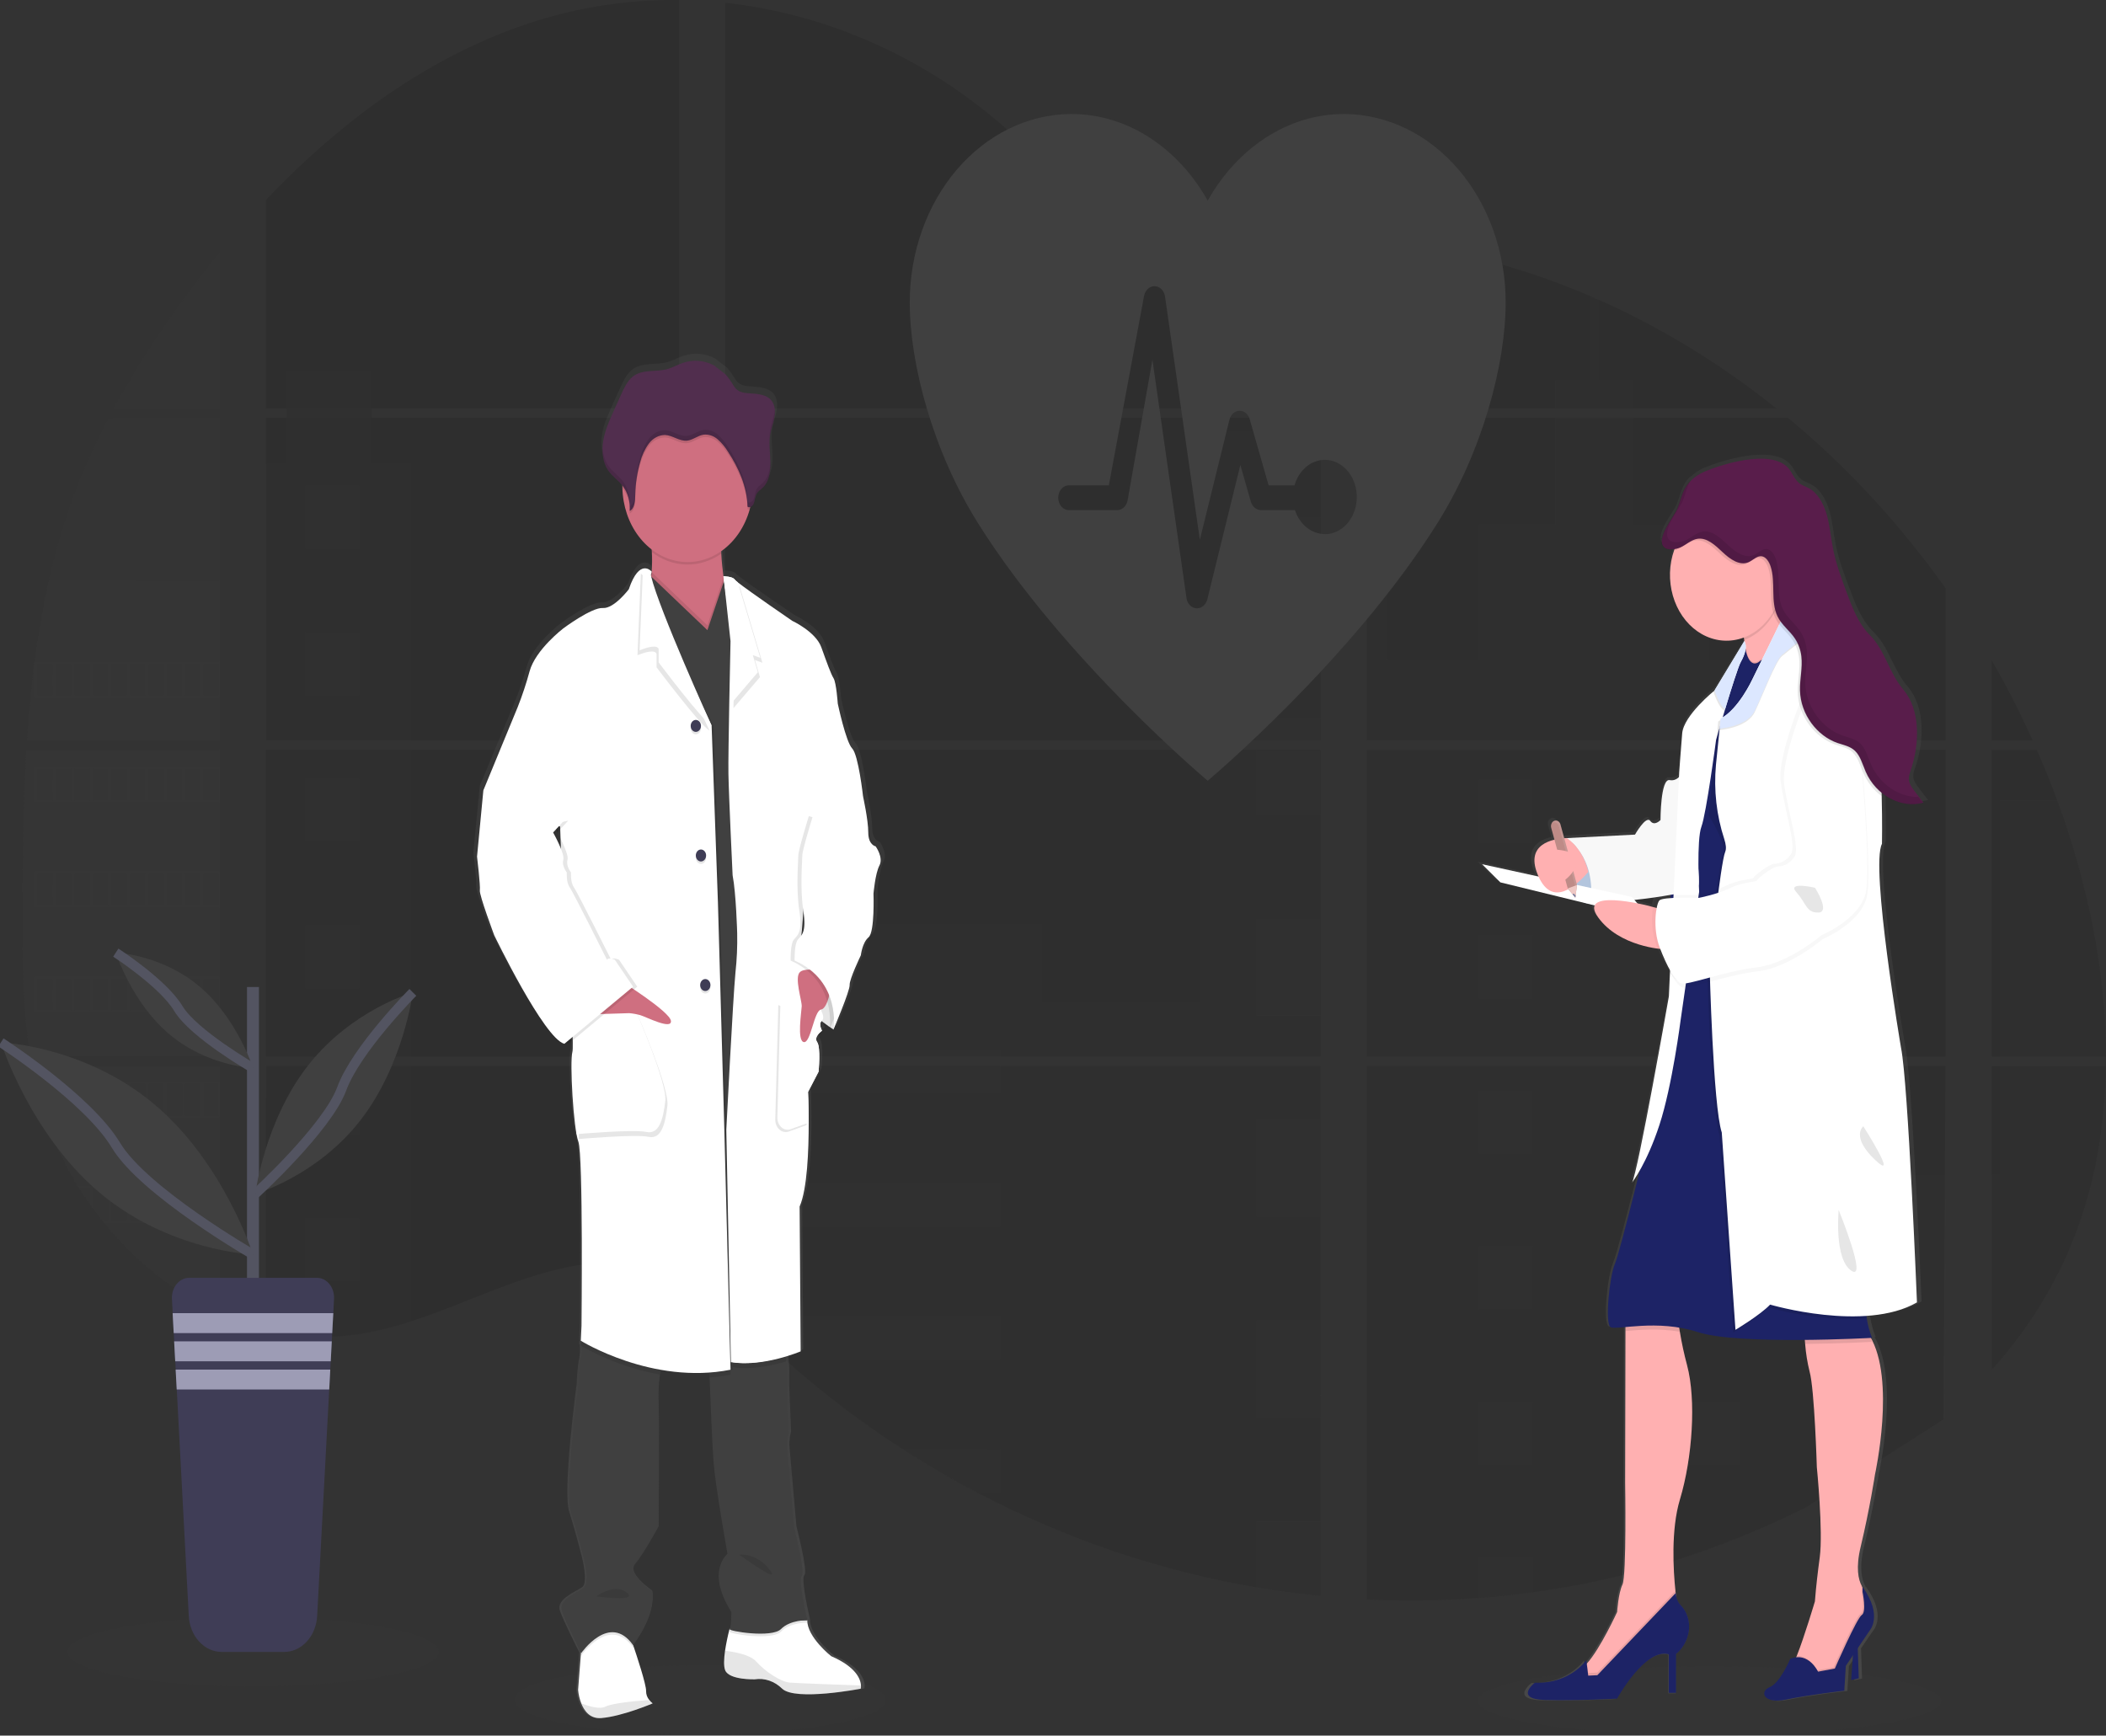 <svg width="438" height="361" viewBox="0 0 438 361" fill="none" xmlns="http://www.w3.org/2000/svg">
<rect x="0" y="0" width="438" height="361" fill="#333333" stroke="none"/>
<g clip-path="url(#clip0_4_248)">
<path opacity="0.1" d="M145.617 360.797C166.947 360.797 184.239 357.566 184.239 353.579C184.239 349.593 166.947 346.361 145.617 346.361C124.287 346.361 106.995 349.593 106.995 353.579C106.995 357.566 124.287 360.797 145.617 360.797Z" fill="#404040"/>
<path opacity="0.1" d="M355.56 361C382.177 361 403.754 357.769 403.754 353.782C403.754 349.796 382.177 346.564 355.56 346.564C328.943 346.564 307.366 349.796 307.366 353.782C307.366 357.769 328.943 361 355.56 361Z" fill="#404040"/>
<path opacity="0.1" d="M5.486 155.978H45.713V219.776H8.431C8.332 220.431 8.236 221.09 8.133 221.75H45.713V273.201C45.645 273.178 45.586 273.151 45.523 273.123C44.46 272.634 43.406 272.117 42.352 271.564L41.678 271.209C40.621 270.628 39.564 270.013 38.507 269.364C38.138 269.138 37.77 268.903 37.405 268.663C31.537 264.838 26.206 259.992 21.598 254.292C21.463 254.14 21.336 253.978 21.202 253.831C20.559 253.019 19.929 252.198 19.319 251.359L18.645 250.436C17.924 249.408 17.226 248.352 16.548 247.282C16.449 247.125 16.354 246.968 16.251 246.821C13.495 242.373 11.206 237.558 9.434 232.477C9.378 232.325 9.33 232.159 9.279 232.016C8.735 230.387 8.252 228.742 7.832 227.081C7.65 226.385 7.475 225.698 7.325 224.974C7.269 224.761 7.222 224.554 7.178 224.346C4.927 214.122 4.661 203.5 4.661 192.952C4.661 191.721 4.661 190.485 4.661 189.263C4.661 184.997 4.705 180.703 4.768 176.414C4.768 175.302 4.808 174.195 4.828 173.079C4.883 170.248 4.962 167.416 5.066 164.584C5.089 163.795 5.121 163.011 5.157 162.227C5.157 161.775 5.177 161.323 5.216 160.871C5.311 159.229 5.391 157.601 5.486 155.978Z" fill="#404040"/>
<path opacity="0.1" d="M45.713 84.944H23.647C27.234 78.411 31.153 72.134 35.384 66.145C38.661 61.46 42.122 56.894 45.713 52.494V84.944Z" fill="#404040"/>
<path opacity="0.1" d="M45.713 86.918V154.004H5.613C5.613 153.81 5.64 153.612 5.652 153.418C5.688 152.888 5.724 152.358 5.763 151.832C5.807 151.214 5.854 150.591 5.906 149.987C5.957 149.383 6.013 148.645 6.072 147.976C6.132 147.307 6.187 146.629 6.255 145.961C6.322 145.292 6.381 144.623 6.453 143.959C6.524 143.295 6.588 142.622 6.663 141.957C6.722 141.404 6.786 140.855 6.849 140.302C6.94 139.522 7.035 138.738 7.139 137.963C7.139 137.848 7.166 137.728 7.182 137.618C7.906 131.946 8.891 126.323 10.135 120.775C11.437 114.954 13.099 109.251 15.11 103.71C17.246 97.914 19.747 92.309 22.593 86.941L45.713 86.918Z" fill="#404040"/>
<path opacity="0.1" d="M55.317 155.973V219.776H141.237V155.973H55.317ZM55.317 221.745V276.536C55.808 276.655 56.296 276.771 56.779 276.868C57.437 277.015 58.091 277.149 58.761 277.264C58.888 277.287 59.019 277.31 59.158 277.324C59.419 277.375 59.689 277.416 59.95 277.458C60.612 277.564 61.27 277.652 61.932 277.721C62.245 277.758 62.562 277.79 62.88 277.818L63.644 277.887C64.061 277.924 64.473 277.951 64.881 277.965C65.135 277.965 65.388 277.993 65.65 278.002C65.848 278.002 66.046 278.002 66.252 278.002C66.459 278.002 66.752 278.002 67.002 278.002C67.343 278.002 67.683 278.002 68.02 278.002H68.476C68.817 278.002 69.158 278.002 69.495 277.965H69.519C69.752 277.965 69.99 277.965 70.228 277.928C70.294 277.933 70.36 277.933 70.426 277.928C70.624 277.928 70.823 277.928 71.013 277.896H71.152L72.479 277.776C72.915 277.73 73.355 277.67 73.799 277.615L74.703 277.49C78.38 276.891 82.015 275.991 85.583 274.797C93.598 272.196 101.438 268.557 109.448 265.891C119.806 262.455 131.249 260.767 141.257 264.969V221.745H55.317ZM141.237 84.944V0.004C131.83 -0.114 122.449 1.166 113.321 3.814C91.564 10.174 72.043 23.968 55.317 41.586V84.939H59.629V86.908H55.317V154.004H141.237V86.913H77.335V84.944H141.237ZM251.597 56.252C246.214 56.031 240.864 54.048 236.024 50.986C226.769 45.128 219.377 36.084 211.116 28.451C193.954 12.554 172.669 2.961 150.833 0.581V84.944H273.488L273.794 84.57L251.597 56.252ZM262.771 53.946L274.618 69.074V49.98C270.65 50.552 267.174 51.913 262.787 53.928L262.771 53.946ZM274.618 290.141V221.745H249.374C249.306 221.454 249.239 221.159 249.159 220.864C249.235 221.159 249.298 221.454 249.37 221.745H150.849V271.209C151.784 272.016 152.708 272.864 153.623 273.727C154.61 274.649 155.585 275.622 156.564 276.577L157.551 277.527C158.023 277.988 158.499 278.45 158.978 278.883C159.93 279.781 160.89 280.666 161.86 281.54C162.34 282.001 162.831 282.416 163.319 282.849C171.058 289.735 179.223 295.949 187.747 301.44C189.657 302.67 191.585 303.871 193.53 305.042C194.826 305.813 196.13 306.578 197.438 307.321C199.404 308.437 201.386 309.513 203.383 310.549C221.801 320.169 241.276 326.77 261.253 330.164C265.689 330.926 270.143 331.526 274.614 331.963V290.136H275.01L274.618 290.141ZM150.849 86.913V154.004H274.634V86.913H150.849ZM150.849 155.973V219.776H274.634V155.973H150.849ZM284.242 49.897V71.195L299.363 51.889C294.353 50.949 289.313 50.277 284.242 49.874V49.897ZM284.242 155.996V219.776H404.638V155.973L284.242 155.996ZM404.198 295.205L404.622 221.745H284.242V332.696C291.997 333.075 299.764 332.967 307.508 332.373V332.373H307.643C311.343 332.102 315.025 331.709 318.69 331.192H318.773C338.326 328.545 357.445 322.609 375.533 313.57M427.853 166.479C427.401 165.239 426.93 164.007 426.45 162.79C425.554 160.484 424.607 158.242 423.632 156.001H414.238V219.776H437.988C437.976 201.715 434.048 183.267 427.865 166.456L427.853 166.479ZM414.238 221.768V284.952C420.929 277.49 426.581 268.953 430.651 259.194C435.546 247.443 437.786 234.719 437.968 221.759L414.238 221.768ZM414.238 137.405V154.008H422.752C420.176 148.293 417.338 142.743 414.25 137.382L414.238 137.405ZM332.587 62.414C331.96 62.137 331.334 61.856 330.704 61.584C324.057 58.728 317.265 56.353 310.366 54.472L287.226 84.021L286.783 84.57L287.08 84.948H369.437C357.967 75.761 345.601 68.189 332.598 62.391L332.587 62.414ZM371.851 86.936H285.93L284.242 88.735V154.004H299.042H299.066H404.654V122.389C395.102 108.947 384.078 97.02 371.862 86.913L371.851 86.936Z" fill="black"/>
<path opacity="0.1" d="M45.713 120.756V154.004H5.613C5.613 153.81 5.64 153.612 5.652 153.418C5.688 152.888 5.724 152.358 5.763 151.832C5.807 151.214 5.854 150.591 5.906 149.987C5.957 149.383 6.013 148.645 6.072 147.976C6.132 147.307 6.187 146.629 6.255 145.961C6.322 145.292 6.381 144.623 6.453 143.959C6.524 143.295 6.588 142.622 6.663 141.957C6.722 141.404 6.786 140.855 6.849 140.302C6.94 139.522 7.035 138.738 7.139 137.963C7.139 137.848 7.166 137.728 7.182 137.618C7.906 131.946 8.891 126.323 10.135 120.775L45.713 120.756Z" fill="#404040"/>
<path opacity="0.1" d="M5.486 155.978H45.713V219.776H8.431C8.332 220.431 8.236 221.09 8.133 221.75H45.713V273.201C45.645 273.178 45.586 273.151 45.523 273.123C44.46 272.634 43.406 272.117 42.352 271.564L41.678 271.209C40.621 270.628 39.564 270.013 38.507 269.364C38.138 269.138 37.77 268.903 37.405 268.663C31.537 264.838 26.206 259.992 21.598 254.292C21.463 254.14 21.336 253.978 21.202 253.831C20.559 253.019 19.929 252.198 19.319 251.359L18.645 250.436C17.924 249.408 17.226 248.352 16.548 247.282C16.449 247.125 16.354 246.968 16.251 246.821C13.495 242.373 11.206 237.558 9.434 232.477C9.378 232.325 9.33 232.159 9.279 232.016C8.735 230.387 8.252 228.742 7.832 227.081C7.65 226.385 7.475 225.698 7.325 224.974C7.269 224.761 7.222 224.554 7.178 224.346C4.927 214.122 4.661 203.5 4.661 192.952C4.661 191.721 4.661 190.485 4.661 189.263C4.661 184.997 4.705 180.703 4.768 176.414C4.768 175.302 4.808 174.195 4.828 173.079C4.883 170.248 4.962 167.416 5.066 164.584C5.089 163.795 5.121 163.011 5.157 162.227C5.157 161.775 5.177 161.323 5.216 160.871C5.311 159.229 5.391 157.601 5.486 155.978Z" fill="#404040"/>
<path opacity="0.1" d="M85.564 96.52V154.004H55.317V96.52H59.629V77.057H77.331V96.52H85.564Z" fill="#404040"/>
<path opacity="0.1" d="M85.564 155.973H55.321V219.771H85.564V155.973Z" fill="#404040"/>
<path opacity="0.1" d="M55.317 221.75H85.564V274.788C81.996 275.981 78.36 276.879 74.683 277.477L73.779 277.606C73.336 277.666 72.896 277.716 72.46 277.767C72.024 277.818 71.572 277.855 71.132 277.887H70.993C70.803 277.887 70.597 277.915 70.41 277.919H70.208C69.97 277.919 69.733 277.947 69.495 277.956C69.158 277.979 68.821 277.984 68.476 277.989C68.329 277.989 68.191 277.989 68.044 277.989C67.703 277.989 67.366 277.989 67.025 277.989H66.276C66.074 277.989 65.88 277.989 65.67 277.989L64.905 277.956C64.508 277.956 64.08 277.906 63.668 277.873L62.907 277.809L61.96 277.707C61.294 277.638 60.632 277.55 59.978 277.444L59.185 277.315L58.789 277.251C58.127 277.131 57.473 277.002 56.807 276.854C56.32 276.757 55.836 276.637 55.344 276.522L55.317 221.75Z" fill="#404040"/>
<path opacity="0.1" d="M274.634 89.731H249.695V153.999H274.634V89.731Z" fill="#404040"/>
<path opacity="0.1" d="M274.638 155.973V219.776H150.849V192.256H216.784V208.49H249.695V155.973H274.638Z" fill="#404040"/>
<path opacity="0.1" d="M275.03 290.155H274.634V332.009C270.168 331.569 265.716 330.971 261.276 330.215C241.29 326.81 221.807 320.195 203.383 310.559C198.064 307.773 192.853 304.732 187.751 301.436C179.227 295.942 171.061 289.728 163.319 282.845C161.374 281.111 159.454 279.337 157.559 277.523C156.247 276.264 154.943 274.972 153.623 273.718C152.708 272.855 151.784 272.007 150.849 271.195V221.75H249.366C249.298 221.455 249.231 221.159 249.159 220.869C249.235 221.159 249.306 221.455 249.374 221.75H274.634V290.127C274.769 290.132 274.899 290.146 275.03 290.155Z" fill="#404040"/>
<path opacity="0.1" d="M339.677 84.944H323.426V79.068H330.712V61.566C331.343 61.833 331.972 62.108 332.598 62.391V79.068H339.677V84.944Z" fill="#404040"/>
<path opacity="0.1" d="M378.83 154.004H299.05C299.05 154.004 299.05 154.004 299.078 154.027L299.042 154.004H284.242V89.736H288.435V137.239H307.6V109.106H323.43V86.918H339.681V109.125H355.512V137.258H378.83V154.004Z" fill="#404040"/>
<path opacity="0.1" d="M284.242 155.973V219.776H378.83V155.973H284.242ZM404.507 294.878L404.638 244.376H378.83V221.777H284.242V332.696C291.997 333.075 299.764 332.967 307.508 332.373V332.373H307.643C311.343 332.103 315.025 331.709 318.69 331.193H318.773C338.326 328.545 357.445 322.609 375.533 313.57" fill="#404040"/>
<path opacity="0.1" d="M415.918 221.75H437.984C437.79 234.705 435.554 247.429 430.663 259.181C426.593 268.944 420.936 277.481 414.254 284.939V244.353H415.918V221.75Z" fill="#404040"/>
<path opacity="0.1" d="M437.996 219.776H415.918V166.456H427.865C434.048 183.267 437.976 201.715 437.996 219.776Z" fill="#404040"/>
<path opacity="0.1" d="M274.638 107.598H261.276V127.748H274.638V107.598Z" fill="#404040"/>
<path opacity="0.1" d="M274.638 149.364H261.276V154.004H274.638V149.364Z" fill="#404040"/>
<path opacity="0.1" d="M274.638 155.973H261.276V169.51H274.638V155.973Z" fill="#404040"/>
<path opacity="0.1" d="M274.638 191.131H261.276V211.281H274.638V191.131Z" fill="#404040"/>
<path opacity="0.1" d="M274.638 232.897H261.276V253.047H274.638V232.897Z" fill="#404040"/>
<path opacity="0.1" d="M274.634 290.127C274.769 290.127 274.899 290.127 275.03 290.155H274.634V294.836H261.276V274.663H274.634V290.127Z" fill="#404040"/>
<path opacity="0.1" d="M274.634 316.42V331.986C270.168 331.546 265.716 330.948 261.276 330.192V316.42H274.634Z" fill="#404040"/>
<path opacity="0.1" d="M208.112 218.295H150.849V219.776H208.112V218.295Z" fill="#404040"/>
<path opacity="0.1" d="M208.112 221.745H150.849V227.418H208.112V221.745Z" fill="#404040"/>
<path opacity="0.1" d="M208.112 246.014H150.849V255.136H208.112V246.014Z" fill="#404040"/>
<path opacity="0.1" d="M208.108 273.732V282.854H163.319C161.374 281.126 159.453 279.352 157.555 277.532C156.243 276.273 154.943 274.982 153.619 273.732H208.108Z" fill="#404040"/>
<path opacity="0.1" d="M208.108 301.445V310.559H203.379C198.065 307.77 192.856 304.727 187.751 301.431L208.108 301.445Z" fill="#404040"/>
<path opacity="0.1" d="M318.785 162.158H307.512V175.275H318.785V162.158Z" fill="#404040"/>
<path opacity="0.1" d="M74.711 101.044H63.438V114.161H74.711V101.044Z" fill="#404040"/>
<path opacity="0.1" d="M74.711 131.511H63.438V144.628H74.711V131.511Z" fill="#404040"/>
<path opacity="0.1" d="M74.711 161.978H63.438V175.095H74.711V161.978Z" fill="#404040"/>
<path opacity="0.1" d="M74.711 192.44H63.438V205.557H74.711V192.44Z" fill="#404040"/>
<path opacity="0.1" d="M74.711 222.907H63.438V236.024H74.711V222.907Z" fill="#404040"/>
<path opacity="0.1" d="M74.711 253.374H63.438V266.491H74.711V253.374Z" fill="#404040"/>
<path opacity="0.1" d="M361.819 162.158H350.546V175.275H361.819V162.158Z" fill="#404040"/>
<path opacity="0.1" d="M318.785 194.511H307.512V207.628H318.785V194.511Z" fill="#404040"/>
<path opacity="0.1" d="M361.819 194.511H350.546V207.628H361.819V194.511Z" fill="#404040"/>
<path opacity="0.1" d="M318.785 226.86H307.512V239.976H318.785V226.86Z" fill="#404040"/>
<path opacity="0.1" d="M361.819 226.86H350.546V239.976H361.819V226.86Z" fill="#404040"/>
<path opacity="0.1" d="M318.785 259.213H307.512V272.33H318.785V259.213Z" fill="#404040"/>
<path opacity="0.1" d="M361.819 259.213H350.546V272.33H361.819V259.213Z" fill="#404040"/>
<path opacity="0.1" d="M318.785 291.566H307.512V304.683H318.785V291.566Z" fill="#404040"/>
<path opacity="0.1" d="M361.819 291.566H350.546V304.683H361.819V291.566Z" fill="#404040"/>
<path opacity="0.1" d="M307.512 332.373V323.915H318.781V331.17L307.512 332.373Z" fill="#404040"/>
<path opacity="0.1" d="M7.135 137.608V145.112H45.713V137.608H7.135ZM10.979 144.642H7.832V138.07H11.003L10.979 144.642ZM14.82 144.642H11.649V138.07H14.82V144.642ZM18.653 144.642H15.482V138.07H18.653V144.642ZM22.494 144.642H19.327V138.07H22.498L22.494 144.642ZM26.331 144.642H23.16V138.07H26.331V144.642ZM30.171 144.642H27V138.07H30.171V144.642ZM34.012 144.642H30.841V138.07H34.012V144.642ZM37.849 144.642H34.678V138.07H37.849V144.642ZM41.686 144.642H38.515V138.07H41.686V144.642ZM45.523 144.642H42.352V138.07H45.523V144.642Z" fill="#404040"/>
<path opacity="0.1" d="M7.135 159.442V166.945H45.713V159.442H7.135ZM10.979 166.47H7.832V159.917H11.003L10.979 166.47ZM14.82 166.47H11.649V159.917H14.82V166.47ZM18.653 166.47H15.482V159.917H18.653V166.47ZM22.494 166.47H19.327V159.917H22.498L22.494 166.47ZM26.331 166.47H23.16V159.917H26.331V166.47ZM30.171 166.47H27V159.917H30.171V166.47ZM34.012 166.47H30.841V159.917H34.012V166.47ZM37.849 166.47H34.678V159.917H37.849V166.47ZM41.686 166.47H38.515V159.917H41.686V166.47ZM45.523 166.47H42.352V159.917H45.523V166.47Z" fill="#404040"/>
<path opacity="0.1" d="M7.135 181.284V188.802H45.713V181.284H7.135ZM10.979 188.313H7.832V181.754H11.003L10.979 188.313ZM14.82 188.313H11.649V181.754H14.82V188.313ZM18.653 188.313H15.482V181.754H18.653V188.313ZM22.494 188.313H19.327V181.754H22.498L22.494 188.313ZM26.331 188.313H23.16V181.754H26.331V188.313ZM30.171 188.313H27V181.754H30.171V188.313ZM34.012 188.313H30.841V181.754H34.012V188.313ZM37.849 188.313H34.678V181.754H37.849V188.313ZM41.686 188.313H38.515V181.754H41.686V188.313ZM45.523 188.313H42.352V181.754H45.523V188.313Z" fill="#404040"/>
<path opacity="0.1" d="M7.135 203.126V210.621H45.713V203.126H7.135ZM10.979 210.155H7.832V203.592H11.003L10.979 210.155ZM14.82 210.155H11.649V203.592H14.82V210.155ZM18.653 210.155H15.482V203.592H18.653V210.155ZM22.494 210.155H19.327V203.592H22.498L22.494 210.155ZM26.331 210.155H23.16V203.592H26.331V210.155ZM30.171 210.155H27V203.592H30.171V210.155ZM34.012 210.155H30.841V203.592H34.012V210.155ZM37.849 210.155H34.678V203.592H37.849V210.155ZM41.686 210.155H38.515V203.592H41.686V210.155ZM45.523 210.155H42.352V203.592H45.523V210.155Z" fill="#404040"/>
<path opacity="0.1" d="M7.301 224.964C7.456 225.67 7.63 226.376 7.812 227.072V225.435H10.983V231.993H9.287C9.338 232.145 9.39 232.311 9.441 232.454H45.713V224.964H7.301ZM14.832 231.993H11.661V225.435H14.832V231.993ZM18.665 231.993H15.494V225.435H18.665V231.993ZM22.506 231.993H19.327V225.435H22.498L22.506 231.993ZM26.343 231.993H23.172V225.435H26.343V231.993ZM30.183 231.993H27.012V225.435H30.183V231.993ZM34.024 231.993H30.853V225.435H34.024V231.993ZM37.861 231.993H34.69V225.435H37.861V231.993ZM41.698 231.993H38.527V225.435H41.698V231.993ZM45.535 231.993H42.364V225.435H45.535V231.993Z" fill="#404040"/>
<path opacity="0.1" d="M16.259 246.807C16.358 246.954 16.453 247.12 16.556 247.268H18.653V250.418C18.879 250.732 19.101 251.045 19.331 251.34V247.25H22.502V253.831H21.218C21.344 253.983 21.467 254.144 21.614 254.292H45.725V246.807H16.259ZM26.331 253.831H23.16V247.277H26.331V253.831ZM30.171 253.831H27V247.277H30.171V253.831ZM34.012 253.831H30.841V247.277H34.012V253.831ZM37.849 253.831H34.678V247.277H37.849V253.831ZM41.686 253.831H38.515V247.277H41.686V253.831ZM45.523 253.831H42.352V247.277H45.523V253.831Z" fill="#404040"/>
<path opacity="0.1" d="M37.421 268.645C37.782 268.884 38.15 269.106 38.523 269.346V269.115H41.694V271.19L42.367 271.555V269.115H45.538V273.104C45.599 273.14 45.663 273.167 45.729 273.187V268.645H37.421Z" fill="#404040"/>
<path opacity="0.1" d="M299.05 154.004H299.074H299.05ZM274.634 290.123H275.03H274.634ZM249.159 220.864C249.235 221.159 249.298 221.455 249.37 221.745C249.306 221.455 249.239 221.159 249.159 220.864ZM299.05 153.99H299.074H299.05ZM59.645 84.93V86.899H77.351V84.93H59.645ZM274.634 290.123H275.03H274.634ZM249.159 220.864C249.235 221.159 249.298 221.455 249.37 221.745C249.306 221.455 249.239 221.159 249.159 220.864ZM299.05 153.99H299.074H299.05ZM274.634 290.109H275.03H274.634ZM249.159 220.864C249.235 221.159 249.298 221.455 249.37 221.745C249.306 221.455 249.239 221.159 249.159 220.864Z" fill="#404040"/>
<path d="M182.962 175.104C182.962 175.104 181.401 174.85 181.401 172.203C181.401 169.556 180.283 164.612 180.283 164.612C180.283 164.589 179.316 156.001 177.98 154.636C176.644 153.271 174.928 145.255 174.928 145.255C174.928 145.255 174.635 140.906 174.036 139.97C173.438 139.033 172.629 136.741 171.436 133.471C170.243 130.201 165.269 127.937 165.269 127.937C165.269 127.937 156.275 121.868 153.726 119.889C153.495 119.726 153.278 119.536 153.08 119.322C152.636 118.644 150.702 118.63 150.702 118.63C150.5 117.145 150.306 115.438 150.242 113.893C150.242 113.727 150.242 113.561 150.223 113.395C153.065 111.441 155.205 108.359 156.251 104.716C156.299 104.54 156.339 104.356 156.382 104.181C156.552 104.115 156.709 104.009 156.842 103.87C156.975 103.73 157.082 103.559 157.155 103.369C157.385 102.774 157.389 102.077 157.674 101.524C158.007 100.869 158.641 100.519 159.141 100.025C160.401 98.78 160.726 96.681 160.667 94.772C160.627 93.227 160.413 91.668 160.496 90.132L160.52 89.745C160.544 89.514 160.572 89.284 160.607 89.062C160.802 87.919 161.226 86.839 161.464 85.705C161.701 84.57 161.725 83.293 161.17 82.315C160.358 80.881 158.665 80.595 157.179 80.447C155.494 80.281 153.988 80.498 152.91 78.87C152.405 78.019 151.838 77.221 151.214 76.486C150.992 76.246 148.835 74.715 148.835 74.613C146.731 73.479 144.345 73.266 142.117 74.013C140.999 74.392 139.945 75.01 138.811 75.319C136.366 75.992 133.551 75.263 131.475 76.891C130.317 77.814 129.623 79.28 128.973 80.71C128.445 81.888 127.909 83.064 127.364 84.238C126.488 86.171 125.596 88.135 125.228 90.275C125.15 90.741 125.103 91.213 125.085 91.687V91.71C125.085 91.88 125.085 92.051 125.085 92.222V92.438C125.085 92.6 125.085 92.757 125.109 92.9C125.133 93.043 125.129 93.089 125.141 93.186C125.152 93.282 125.172 93.499 125.196 93.647C125.22 93.794 125.267 94.053 125.315 94.255C125.335 94.343 125.363 94.426 125.386 94.509C125.426 94.666 125.474 94.818 125.525 94.97C125.553 95.049 125.581 95.132 125.612 95.21C125.672 95.372 125.743 95.528 125.814 95.671C125.846 95.736 125.87 95.796 125.902 95.856C126.012 96.07 126.134 96.277 126.266 96.474C127.114 97.705 128.363 98.489 129.287 99.642C129.287 99.689 129.287 99.735 129.287 99.776C129.287 99.905 129.287 100.03 129.287 100.159C129.336 102.73 129.924 105.249 131 107.495C132.076 109.742 133.608 111.649 135.462 113.049C135.462 113.225 135.482 113.405 135.49 113.58C135.567 114.949 135.552 116.323 135.446 117.689C135.285 117.468 135.083 117.292 134.855 117.174C134.627 117.055 134.379 116.998 134.13 117.007C133.96 116.997 133.789 117.014 133.623 117.057L133.587 117.025V117.066C132.715 117.316 131.641 118.372 130.614 121.374C130.614 121.374 127.491 125.47 125.113 125.299C122.735 125.128 116.714 129.56 116.714 129.56C116.714 129.56 110.84 133.997 109.579 138.517C108.875 141.08 108.03 143.588 107.05 146.025L99.789 163.436L98.449 177.249C98.449 177.249 99.191 183.392 99.044 184.328C98.897 185.264 102.092 193.709 102.092 193.709C102.092 193.709 112.647 215.288 116.96 216.395L117.269 216.142C117.453 216.254 117.649 216.339 117.851 216.395L118.739 215.667C118.793 216.479 118.77 217.295 118.672 218.102C118.077 220.232 118.894 234.138 119.932 236.863C120.971 239.589 120.602 275.327 120.602 275.327L120.456 278.482C120.456 278.482 120.456 278.583 120.491 278.759L120.456 279.506L120.563 279.57C120.674 280.571 120.638 281.586 120.456 282.573C120.083 283.956 119.932 287.867 119.932 287.867C119.932 287.867 116.964 309.95 118.371 314.386C119.778 318.823 120.975 323.684 120.975 323.684C120.975 323.684 122.461 329.219 121.046 330.164C119.631 331.11 115.608 332.696 116.436 335.002C117.189 337.133 120.047 342.843 120.471 343.677L120.436 344.115L119.853 351.462C119.947 352.432 120.174 353.379 120.523 354.267C121.161 355.867 122.402 357.527 124.76 357.347C125.156 357.315 125.616 357.26 126.06 357.19C130.377 356.517 135.692 354.276 135.692 354.276C135.416 354.072 135.163 353.829 134.939 353.552V353.552C134.727 353.312 134.558 353.026 134.445 352.708C134.331 352.391 134.274 352.05 134.277 351.707C134.34 350.369 132.188 343.996 131.653 342.427C131.57 342.201 131.526 342.072 131.526 342.072C131.526 342.072 136.433 336.104 135.617 330.814C135.617 330.814 130.186 327.125 131.974 325.1C133.762 323.076 136.956 317.26 136.956 317.26C136.956 317.26 137.103 295.514 136.956 292.267C136.803 290.014 136.895 287.747 137.23 285.52C137.289 285.183 137.361 284.856 137.436 284.533C139.908 284.962 142.404 285.183 144.903 285.192C145.815 285.192 146.743 285.192 147.678 285.128C147.678 285.435 147.69 285.767 147.714 286.124C147.92 291.511 148.304 300.956 148.617 304.466C149.061 309.498 151.515 323.057 151.515 323.057C151.515 323.057 146.834 326.553 152.331 335.168C152.331 335.168 152.331 338.291 151.967 338.742C151.577 340.22 151.264 341.723 151.027 343.244C150.797 344.867 150.702 346.509 151.075 347.362C151.967 349.401 157.318 349.235 157.318 349.235L157.448 349.207C158.459 349.086 159.479 349.199 160.452 349.54C161.424 349.881 162.328 350.444 163.112 351.195C165.146 353.095 172.863 352.26 177.041 351.656C178.678 351.416 179.772 351.195 179.772 351.195C179.825 350.979 179.844 350.754 179.827 350.531C179.784 349.336 178.979 346.717 173.525 344.378C173.525 344.378 168.396 340.366 168.467 336.87H168.36H167.766C168.198 336.842 168.475 336.87 168.475 336.87C168.475 336.87 166.466 328.338 167.286 327.646C168.107 326.954 165.649 317.5 165.649 317.5C165.649 317.5 164.242 301.634 164.167 300.523C164.17 299.569 164.294 298.621 164.535 297.709L164.167 289.011C164.167 289.011 164.095 286.119 164.167 285.179C164.155 284.362 164.098 283.547 163.996 282.739C163.961 282.416 163.925 282.079 163.885 281.747C165.808 281.18 167.056 280.654 167.056 280.654L166.834 250.376C168.467 246.687 168.769 238.593 168.761 232.851C168.761 229.161 168.618 226.431 168.618 226.431L170.849 222.193C170.849 222.193 171.365 217.119 170.548 216.008C170.188 215.505 170.35 214.984 170.647 214.555C170.802 214.413 170.965 214.283 171.135 214.168C171.135 214.168 171.111 214.126 171.083 214.066C171.239 213.915 171.405 213.777 171.579 213.656C171.579 213.656 170.786 212.226 171.496 211.622C172.161 212.148 172.756 212.544 173.208 212.867C173.176 213.204 173.144 213.397 173.144 213.397L173.335 212.936C173.771 213.222 174.036 213.397 174.036 213.397C174.036 213.397 177.532 205.294 177.457 204.1C177.382 202.905 179.835 197.873 179.835 197.873C179.835 197.873 180.132 195.231 181.472 194.124C182.812 193.017 182.511 184.997 182.511 184.997C182.511 184.997 182.883 180.818 183.775 179.112C184.667 177.405 182.962 175.104 182.962 175.104ZM116.072 171.548L116.139 173.481C115.743 172.738 115.457 172.203 115.457 172.203L116.072 171.548Z" fill="url(#paint0_linear_4_248)"/>
<path d="M174.227 209.897L173.37 214.14C173.37 214.14 166.513 210.068 165.277 204.893C164.04 199.718 167.346 197.754 167.346 197.754L173.735 200.904L174.227 209.897Z" fill="white"/>
<path opacity="0.1" d="M174.227 209.897L173.37 214.14C173.37 214.14 166.513 210.068 165.277 204.893C164.04 199.718 167.346 197.754 167.346 197.754L173.735 200.904L174.227 209.897Z" fill="black"/>
<path d="M135.743 354.303C135.743 354.303 129.402 357.015 125.041 357.357C122.727 357.536 121.51 355.885 120.884 354.294C120.541 353.41 120.321 352.468 120.23 351.504L120.796 344.194L121.098 340.301L130.361 337.502L131.673 342.169L131.796 342.524C132.323 344.083 134.435 350.425 134.372 351.748C134.369 352.087 134.426 352.423 134.537 352.736C134.649 353.049 134.814 353.333 135.022 353.57C135.235 353.849 135.477 354.096 135.743 354.303V354.303Z" fill="white"/>
<path d="M179.062 350.586C179.078 350.808 179.059 351.031 179.007 351.246C179.007 351.246 165.443 353.879 162.669 351.246C161.886 350.476 160.974 349.906 159.991 349.571C159.009 349.235 157.976 349.143 156.961 349.299C156.961 349.299 151.713 349.465 150.837 347.455C150.472 346.611 150.567 344.973 150.793 343.359C151.024 341.847 151.331 340.351 151.713 338.881L151.923 338.687L153.172 337.52L167.79 337.018H167.901C167.829 340.495 172.863 344.484 172.863 344.484C178.21 346.79 178.999 349.396 179.062 350.586Z" fill="white"/>
<path opacity="0.1" d="M179.062 350.586C179.076 350.808 179.056 351.032 179.003 351.246C179.003 351.246 165.443 353.879 162.669 351.246C161.887 350.477 160.976 349.907 159.993 349.572C159.011 349.236 157.98 349.144 156.965 349.299C156.965 349.299 151.713 349.465 150.841 347.455C150.476 346.606 150.567 344.973 150.793 343.359C152.815 343.594 156.006 344.18 157.258 345.577C159.153 347.704 162.363 349.825 164.333 349.991C165.875 350.106 175.099 350.448 179.062 350.586Z" fill="black"/>
<path opacity="0.1" d="M135.743 354.303C135.743 354.303 129.402 357.015 125.041 357.356C122.727 357.536 121.51 355.885 120.888 354.29C122.501 354.921 124.74 355.585 125.917 354.977C127.313 354.257 132.259 353.791 135.034 353.593C135.245 353.862 135.483 354.101 135.743 354.303V354.303Z" fill="black"/>
<path d="M145.153 135.764C139.921 133.398 133.191 125.58 134.871 121.928C135.245 121.006 135.466 120.011 135.525 118.994C135.633 117.614 135.649 116.226 135.573 114.844C135.455 112.579 135.221 110.324 134.871 108.092C134.871 108.092 151.206 108.52 150.254 111.32C149.977 112.141 149.933 113.566 150.009 115.162C150.084 116.757 150.282 118.561 150.488 120.087C150.774 122.181 151.059 123.777 151.059 123.777C151.059 123.777 150.06 125.405 149.473 125.493C148.887 125.58 152.66 139.135 145.153 135.764Z" fill="#CF6F80"/>
<path opacity="0.1" d="M131.784 342.524L131.661 342.681C126.778 335.809 120.872 344.374 120.872 344.374L120.785 344.194L121.086 340.301L130.349 337.502L131.661 342.169L131.784 342.524Z" fill="black"/>
<path opacity="0.1" d="M167.905 337.502C167.905 337.502 164.337 337.414 162.435 339.37C160.532 341.325 151.336 339.794 151.733 339.37C151.85 339.159 151.921 338.919 151.939 338.669L153.187 337.502L167.805 336.999C167.861 337.308 167.905 337.502 167.905 337.502Z" fill="black"/>
<path d="M137.86 283.537C137.594 284.301 137.393 285.093 137.257 285.903C136.927 288.119 136.835 290.375 136.984 292.618C137.131 295.846 136.984 317.481 136.984 317.481C136.984 317.481 133.849 323.251 132.101 325.285C130.353 327.319 135.668 330.971 135.668 330.971C136.461 336.229 131.657 342.169 131.657 342.169C126.774 335.297 120.868 343.866 120.868 343.866C120.868 343.866 117.657 337.41 116.857 335.104C116.056 332.798 119.992 331.202 121.375 330.266C122.758 329.329 121.308 323.809 121.308 323.809C121.308 323.809 120.138 318.971 118.751 314.557C117.364 310.143 120.281 288.172 120.281 288.172C120.281 288.172 120.432 284.27 120.792 282.91C120.974 281.928 121.011 280.917 120.899 279.921C120.876 279.584 120.848 279.303 120.828 279.114C120.808 278.925 120.792 278.837 120.792 278.837L120.848 278.726L122.83 274.428C122.83 274.428 138.811 280.83 137.86 283.537Z" fill="#404040"/>
<path d="M167.904 336.995C167.904 336.995 164.337 336.907 162.435 338.839C160.532 340.772 151.336 339.264 151.733 338.839C152.129 338.415 152.097 335.274 152.097 335.274C146.703 326.705 151.305 323.228 151.305 323.228C151.305 323.228 148.895 309.738 148.459 304.734C148.154 301.238 147.777 291.843 147.575 286.479C147.488 284.173 147.436 282.587 147.436 282.587L151.844 281.554L152.411 281.42L163.041 278.939C163.041 278.939 163.334 281.245 163.533 283.131C163.631 283.936 163.687 284.748 163.699 285.561C163.628 286.484 163.699 289.371 163.699 289.371L164.06 298.028C163.824 298.936 163.703 299.879 163.699 300.827C163.77 301.929 165.154 317.712 165.154 317.712C165.154 317.712 167.56 327.129 166.739 327.807C165.919 328.485 167.904 336.995 167.904 336.995Z" fill="#404040"/>
<path opacity="0.1" d="M150.254 111.32C149.977 112.141 149.933 113.566 150.009 115.162C147.821 116.695 145.305 117.479 142.752 117.423C140.198 117.368 137.71 116.475 135.573 114.848C135.455 112.582 135.221 110.325 134.871 108.092C134.871 108.092 151.206 108.511 150.254 111.32Z" fill="black"/>
<path d="M156.568 101.127C156.572 102.789 156.347 104.441 155.903 106.021C154.909 109.56 152.873 112.576 150.153 114.538C147.434 116.499 144.206 117.278 141.04 116.738C137.874 116.197 134.975 114.372 132.854 111.585C130.733 108.797 129.527 105.227 129.449 101.506C129.449 101.376 129.449 101.257 129.449 101.127C129.418 99.032 129.746 96.951 130.414 95.005C131.082 93.06 132.076 91.288 133.338 89.794C134.601 88.299 136.106 87.113 137.767 86.303C139.427 85.493 141.21 85.075 143.011 85.075C144.811 85.075 146.594 85.493 148.255 86.303C149.915 87.113 151.421 88.299 152.683 89.794C153.946 91.288 154.94 93.06 155.607 95.005C156.275 96.951 156.603 99.032 156.572 101.127H156.568Z" fill="#CF6F80"/>
<path opacity="0.1" d="M145.153 135.764C139.921 133.398 133.191 125.58 134.871 121.928C135.245 121.006 135.466 120.011 135.525 118.994L142.688 125.843L147.119 130.072L150.488 120.092C150.774 122.186 151.059 123.782 151.059 123.782C151.059 123.782 150.06 125.41 149.473 125.497C148.887 125.585 152.66 139.135 145.153 135.764Z" fill="black"/>
<path d="M163.675 166.032L157.694 282.946L149.894 283.541L129.695 215.75L133.008 135.265L133.706 118.261L142.688 126.844L147.123 131.073L150.591 120.802L157.04 127.342L163.675 166.032Z" fill="#404040"/>
<path opacity="0.1" d="M137.86 283.537C137.594 284.301 137.393 285.093 137.257 285.903C131.581 284.883 126.069 282.879 120.903 279.958L120.796 279.893L120.832 279.151L120.852 278.763L122.834 274.465C122.834 274.465 138.811 280.83 137.86 283.537Z" fill="black"/>
<path opacity="0.1" d="M151.935 285.921C150.484 286.208 149.02 286.402 147.551 286.502C147.464 284.196 147.412 282.61 147.412 282.61L151.82 281.577L151.935 285.921Z" fill="black"/>
<path opacity="0.1" d="M163.509 283.154C160.691 284.007 156.339 284.967 152.442 284.367L152.387 281.443L163.017 278.962C163.017 278.962 163.311 281.245 163.509 283.154Z" fill="black"/>
<path opacity="0.1" d="M152.371 284.902C136.12 288.13 121.236 278.874 121.236 278.874L121.379 275.738C121.379 275.738 121.748 240.184 120.725 237.458C119.702 234.733 118.906 220.91 119.484 218.789C120.063 216.667 117.372 184.854 117.372 184.854L116.936 171.94L100.978 164.418L108.113 147.114C109.076 144.688 109.905 142.192 110.594 139.642C111.835 135.15 117.594 130.736 117.594 130.736C117.594 130.736 123.5 126.327 125.834 126.493C128.169 126.659 131.229 122.592 131.229 122.592C133.488 115.89 135.533 118.925 135.533 118.925C135.533 119.243 135.533 118.925 135.422 119.917C134.63 127.273 148.241 150.517 148.435 150.928L149.731 187.667L151.043 234.161L152.371 284.902Z" fill="black"/>
<path d="M151.935 284.902C135.684 288.13 120.796 278.874 120.796 278.874L120.943 275.738C120.943 275.738 121.312 240.184 120.285 237.458C119.259 234.733 118.466 220.91 119.048 218.789C119.631 216.667 116.936 184.854 116.936 184.854L116.496 171.94L100.53 164.39L107.665 147.086C108.626 144.659 109.455 142.163 110.146 139.615C111.383 135.122 117.146 130.709 117.146 130.709C117.146 130.709 123.052 126.3 125.382 126.466C127.713 126.632 130.777 122.564 130.777 122.564C133.04 115.863 135.533 118.897 135.533 118.897C135.533 119.216 135.295 119.359 135.422 119.889C137.166 127.024 147.805 150.49 147.999 150.9L149.311 187.639L150.623 234.133L151.935 284.902Z" fill="white"/>
<path opacity="0.1" d="M147.555 151.947C145.807 151.098 136.548 138.798 136.548 138.798V135.999C136.211 135.076 134.209 135.639 132.584 136.285L133.282 119.28L134.075 120.046C135.811 127.176 147.353 151.537 147.555 151.947Z" fill="black"/>
<path d="M147.995 150.928C146.243 150.079 136.984 137.779 136.984 137.779V134.98C136.647 134.057 134.645 134.62 133.02 135.265L133.722 118.261L134.515 119.027C136.255 126.157 147.801 150.522 147.995 150.928Z" fill="white"/>
<path opacity="0.1" d="M121.236 212.272C121.454 212.272 132.537 210.916 132.537 210.916C132.537 210.916 139.247 226.27 138.807 230.005C138.367 233.741 137.571 237.048 134.871 236.462C132.172 235.876 120.345 236.923 120.345 236.923L121.236 212.272Z" fill="black"/>
<path d="M120.796 211.253C121.014 211.253 132.097 209.897 132.097 209.897C132.097 209.897 138.803 225.255 138.367 228.986C137.931 232.717 137.127 236.029 134.431 235.443C131.736 234.857 119.905 235.904 119.905 235.904L120.796 211.253Z" fill="white"/>
<path d="M129.148 204.044C129.148 204.044 139.319 210.404 139.537 212.346C139.755 214.288 134.36 211.497 133.195 211.161C132.428 210.946 131.647 210.804 130.86 210.736L123.087 210.981L129.148 204.044Z" fill="#CF6F80"/>
<path opacity="0.1" d="M144.717 152.74C145.308 152.74 145.787 152.183 145.787 151.495C145.787 150.807 145.308 150.25 144.717 150.25C144.126 150.25 143.647 150.807 143.647 151.495C143.647 152.183 144.126 152.74 144.717 152.74Z" fill="black"/>
<path d="M144.717 152.233C145.308 152.233 145.787 151.676 145.787 150.988C145.787 150.3 145.308 149.743 144.717 149.743C144.126 149.743 143.647 150.3 143.647 150.988C143.647 151.676 144.126 152.233 144.717 152.233Z" fill="#3F3D56"/>
<path opacity="0.1" d="M146.687 206.645C147.278 206.645 147.757 206.088 147.757 205.4C147.757 204.712 147.278 204.155 146.687 204.155C146.096 204.155 145.617 204.712 145.617 205.4C145.617 206.088 146.096 206.645 146.687 206.645Z" fill="black"/>
<path d="M146.687 206.134C147.278 206.134 147.757 205.576 147.757 204.888C147.757 204.201 147.278 203.643 146.687 203.643C146.096 203.643 145.617 204.201 145.617 204.888C145.617 205.576 146.096 206.134 146.687 206.134Z" fill="#3F3D56"/>
<path opacity="0.1" d="M145.783 179.693C146.374 179.693 146.854 179.135 146.854 178.448C146.854 177.76 146.374 177.202 145.783 177.202C145.192 177.202 144.713 177.76 144.713 178.448C144.713 179.135 145.192 179.693 145.783 179.693Z" fill="black"/>
<path d="M145.783 179.186C146.374 179.186 146.854 178.628 146.854 177.94C146.854 177.253 146.374 176.695 145.783 176.695C145.192 176.695 144.713 177.253 144.713 177.94C144.713 178.628 145.192 179.186 145.783 179.186Z" fill="#3F3D56"/>
<path d="M170.453 210.478C170.453 210.478 171.182 211.751 170.453 212.346C169.724 212.941 170.524 214.38 170.524 214.38C170.524 214.38 168.705 215.62 169.506 216.737C170.306 217.853 169.799 222.894 169.799 222.894L167.611 227.109C167.611 227.109 167.742 229.825 167.75 233.497C167.75 239.225 167.461 247.277 165.859 250.948L166.081 281.069C166.081 281.069 158.419 284.325 152.006 283.334L151.055 235C151.055 235 152.442 207.591 152.954 202.333C153.253 199.604 153.375 196.852 153.318 194.101C153.318 194.101 153.1 185.873 152.367 182.054C152.367 182.054 151.574 165.511 151.495 160.931C151.459 158.741 151.558 152.348 151.669 146.27C151.792 139.624 151.931 133.356 151.931 133.356L150.484 120.037C150.484 120.037 151.931 119.866 152.367 120.544C152.562 120.756 152.775 120.946 153.001 121.111V121.111C155.498 123.076 164.321 129.118 164.321 129.118C164.321 129.118 169.205 131.378 170.374 134.615C171.543 137.853 172.356 140.15 172.922 141.072C173.489 141.994 173.798 146.33 173.798 146.33C173.798 146.33 175.479 154.308 176.791 155.66C178.103 157.011 179.062 165.608 179.062 165.608L167.468 176.215C167.468 176.215 166.45 193.861 166.232 194.544C166.014 195.226 170.453 210.478 170.453 210.478Z" fill="white"/>
<path d="M170.893 210.478C170.893 210.478 171.618 211.751 170.893 212.346C170.168 212.941 170.96 214.38 170.96 214.38C170.96 214.38 169.153 215.634 169.946 216.75C170.738 217.866 170.239 222.907 170.239 222.907L168.051 227.123C168.051 227.123 168.182 229.839 168.194 233.51C168.194 239.238 167.904 247.291 166.303 250.962L166.521 281.083C166.521 281.083 158.848 284.339 152.442 283.348L151.495 235.014C151.495 235.014 152.882 207.605 153.394 202.347C153.693 199.618 153.814 196.865 153.754 194.115C153.754 194.115 153.536 185.887 152.807 182.068C152.807 182.068 152.014 165.525 151.931 160.945C151.895 158.754 151.998 152.362 152.105 146.284C152.228 139.638 152.367 133.37 152.367 133.37L150.456 119.871C150.456 119.871 152.367 119.871 152.807 120.558C153 120.773 153.213 120.963 153.441 121.125C155.938 123.09 164.765 129.132 164.765 129.132C164.765 129.132 169.645 131.391 170.814 134.629C171.983 137.867 172.796 140.163 173.366 141.086C173.937 142.008 174.238 146.344 174.238 146.344C174.238 146.344 175.919 154.322 177.231 155.674C178.543 157.025 179.49 165.603 179.49 165.603L167.897 176.211C167.897 176.211 166.878 193.856 166.656 194.539C166.434 195.222 170.893 210.478 170.893 210.478Z" fill="white"/>
<path opacity="0.1" d="M157.008 137.286L158.055 140.837L152.545 147.294C152.668 140.652 152.807 134.38 152.807 134.38L150.896 120.881C150.896 120.881 152.807 120.881 153.247 121.568C153.44 121.782 153.652 121.971 153.881 122.13L158.566 137.857L157.008 137.286Z" fill="black"/>
<path d="M156.568 136.266L157.619 139.818L152.109 146.274C152.232 139.628 152.371 133.361 152.371 133.361L150.456 119.861C150.456 119.861 152.371 119.861 152.807 120.549C153.001 120.762 153.214 120.952 153.441 121.116L158.13 136.838L156.568 136.266Z" fill="white"/>
<path opacity="0.1" d="M156.568 101.127C156.572 102.789 156.347 104.441 155.903 106.021C155.828 106.034 155.751 106.03 155.678 106.009C155.604 105.988 155.535 105.949 155.474 105.896C155.371 101.745 153.615 97.848 151.455 94.532C150.849 93.531 150.114 92.644 149.275 91.903C148.428 91.163 147.374 90.816 146.318 90.93C145.129 91.119 144.079 92.06 142.878 92.18C141.292 92.332 139.873 91.055 138.3 90.99C137.66 90.997 137.029 91.163 136.449 91.476C135.869 91.79 135.352 92.243 134.935 92.807C134.108 93.945 133.494 95.271 133.131 96.7C132.508 98.867 132.169 101.131 132.125 103.415C132.105 104.706 131.998 106.325 130.967 106.796C131.045 105.846 130.952 104.888 130.695 103.982C130.438 103.076 130.021 102.242 129.473 101.533L129.449 101.506C129.449 101.376 129.449 101.257 129.449 101.127C129.418 99.032 129.746 96.951 130.414 95.005C131.082 93.06 132.076 91.288 133.338 89.794C134.601 88.299 136.106 87.113 137.767 86.303C139.427 85.493 141.21 85.075 143.011 85.075C144.811 85.075 146.594 85.493 148.255 86.303C149.915 87.113 151.421 88.299 152.683 89.794C153.946 91.288 154.94 93.06 155.607 95.005C156.275 96.951 156.603 99.032 156.572 101.127H156.568Z" fill="black"/>
<path d="M148.625 76.07C146.566 74.943 144.223 74.73 142.038 75.471C140.94 75.849 139.905 76.462 138.791 76.771C136.413 77.44 133.639 76.716 131.597 78.335C130.464 79.257 129.782 80.715 129.148 82.131L127.562 85.645C126.698 87.568 125.826 89.524 125.466 91.641C125.105 93.757 125.323 96.128 126.476 97.83C127.317 99.07 128.557 99.85 129.469 101.017C130.015 101.726 130.429 102.56 130.686 103.465C130.942 104.369 131.035 105.326 130.959 106.274C131.994 105.813 132.093 104.19 132.117 102.898C132.161 100.614 132.5 98.35 133.123 96.183C133.485 94.754 134.099 93.428 134.927 92.291C135.345 91.727 135.861 91.274 136.441 90.961C137.021 90.647 137.652 90.481 138.292 90.474C139.877 90.538 141.3 91.811 142.87 91.659C144.059 91.544 145.113 90.598 146.31 90.414C147.366 90.297 148.421 90.645 149.267 91.387C150.105 92.127 150.839 93.014 151.443 94.016C153.608 97.332 155.363 101.22 155.467 105.38C155.914 105.762 156.561 105.264 156.782 104.674C157.004 104.084 157.012 103.392 157.294 102.829C157.619 102.179 158.241 101.833 158.729 101.344C159.965 100.104 160.274 98.014 160.227 96.119C160.179 94.223 159.862 92.3 160.171 90.437C160.358 89.293 160.778 88.223 161.008 87.093C161.238 85.963 161.265 84.695 160.722 83.722C159.93 82.292 158.261 82.011 156.806 81.877C155.153 81.711 153.675 81.923 152.621 80.304C152.126 79.46 151.569 78.666 150.956 77.934C150.746 77.694 148.625 76.172 148.625 76.07Z" fill="#512E4E"/>
<path opacity="0.1" d="M105.544 173.328L101.402 164.418L100.09 178.166C100.09 178.166 100.82 184.273 100.673 185.209C100.526 186.145 103.662 194.539 103.662 194.539C103.662 194.539 114.019 216.003 118.248 217.11L132.537 205.23L128.748 199.631C128.748 199.631 127.436 199.036 127.107 199.631C127.107 199.631 120.071 185.546 119.342 184.526C118.612 183.507 118.755 181.473 118.755 181.473C118.755 181.473 117.661 180.117 118.026 178.844C118.39 177.571 115.913 173.158 115.913 173.158L118.172 170.699L105.544 173.328Z" fill="black"/>
<path d="M101.62 163.403L100.526 164.418L99.214 178.166C99.214 178.166 99.944 184.273 99.797 185.209C99.65 186.145 102.79 194.539 102.79 194.539C102.79 194.539 113.143 216.003 117.372 217.11L131.665 205.23L127.872 199.631C127.872 199.631 126.56 199.036 126.231 199.631C126.231 199.631 119.195 185.546 118.466 184.526C117.736 183.507 117.883 181.473 117.883 181.473C117.883 181.473 116.789 180.117 117.154 178.844C117.518 177.571 115.037 173.158 115.037 173.158L117.297 170.699L101.62 163.403Z" fill="white"/>
<path opacity="0.1" d="M169.506 217.262C170.299 218.383 169.799 223.415 169.799 223.415L167.611 227.63C167.611 227.63 167.742 230.351 167.75 234.018L164.072 235.355C163.739 235.476 163.387 235.503 163.044 235.433C162.701 235.363 162.377 235.198 162.1 234.953C161.822 234.708 161.599 234.389 161.449 234.024C161.299 233.658 161.227 233.256 161.238 232.851L161.872 209.048L170.453 212.867C169.724 213.457 170.524 214.906 170.524 214.906C170.524 214.906 168.705 216.142 169.506 217.262Z" fill="black"/>
<path d="M169.946 216.75C170.738 217.871 170.239 222.907 170.239 222.907L168.051 227.123C168.051 227.123 168.182 229.839 168.194 233.51L164.448 234.871C164.123 234.989 163.778 235.014 163.442 234.945C163.106 234.877 162.789 234.715 162.518 234.475C162.246 234.235 162.028 233.923 161.881 233.565C161.735 233.207 161.663 232.814 161.674 232.417L162.312 208.541L170.897 212.36C170.164 212.95 170.964 214.394 170.964 214.394C170.964 214.394 169.153 215.634 169.946 216.75Z" fill="white"/>
<path d="M172.788 205.405C172.788 205.405 172.205 209.736 170.746 209.989C169.288 210.243 168.634 216.995 167.179 216.755C165.724 216.515 166.688 210.478 166.739 209.307C166.791 208.135 165.154 203.283 166.378 202.181C167.603 201.079 171.48 202.181 171.48 202.181L172.788 205.405Z" fill="#CF6F80"/>
<path opacity="0.1" d="M175.891 172.055L178.642 165.599C178.642 165.599 179.736 170.52 179.736 173.148C179.736 175.777 181.266 176.036 181.266 176.036C181.266 176.036 182.943 178.342 182.059 180.02C181.175 181.699 180.818 185.878 180.818 185.878C180.818 185.878 181.107 193.852 179.795 194.954C178.483 196.056 178.21 198.69 178.21 198.69C178.21 198.69 175.8 203.694 175.875 204.884C175.951 206.074 172.522 214.131 172.522 214.131C172.522 214.131 174.199 204.118 164.428 199.792C164.428 199.792 164.353 196.393 165.082 195.461C165.812 194.53 166.949 194.105 166.236 189.397C165.522 184.688 166.03 179.061 166.03 177.931C166.03 176.801 168.218 169.754 168.218 169.754L175.891 172.055Z" fill="black"/>
<path d="M177.08 164.676L179.482 165.599C179.482 165.599 180.58 170.52 180.58 173.148C180.58 175.777 182.11 176.036 182.11 176.036C182.11 176.036 183.787 178.342 182.903 180.02C182.019 181.699 181.666 185.878 181.666 185.878C181.666 185.878 181.956 193.852 180.644 194.954C179.332 196.056 179.038 198.69 179.038 198.69C179.038 198.69 176.632 203.694 176.708 204.884C176.783 206.074 173.351 214.131 173.351 214.131C173.351 214.131 175.031 204.118 165.257 199.792C165.257 199.792 165.185 196.393 165.915 195.461C166.644 194.53 167.782 194.105 167.068 189.397C166.355 184.688 166.862 179.061 166.862 177.931C166.862 176.801 169.05 169.754 169.05 169.754L177.08 164.676Z" fill="white"/>
<path opacity="0.1" d="M124.027 332.032C124.027 332.032 127.856 329.233 130.369 331.266C132.882 333.3 124.027 332.032 124.027 332.032Z" fill="black"/>
<path opacity="0.1" d="M153.778 323.375C153.778 323.375 157.167 322.868 160.013 326.433C162.859 329.998 153.778 323.375 153.778 323.375Z" fill="black"/>
<g opacity="0.1">
<path d="M158.737 100.334C158.249 100.823 157.623 101.174 157.298 101.824C157.02 102.382 157.012 103.069 156.79 103.669C156.568 104.268 155.922 104.757 155.474 104.379C155.371 100.228 153.612 96.331 151.451 93.01C150.847 92.008 150.113 91.121 149.275 90.381C148.427 89.639 147.371 89.292 146.314 89.408C145.125 89.597 144.079 90.538 142.878 90.653C141.292 90.81 139.87 89.533 138.296 89.468C137.657 89.476 137.026 89.642 136.446 89.956C135.866 90.27 135.351 90.725 134.935 91.29C134.107 92.426 133.493 93.75 133.131 95.178C132.508 97.345 132.169 99.609 132.125 101.893C132.101 103.18 131.998 104.785 130.975 105.264C130.999 105.605 130.999 105.948 130.975 106.288C132.006 105.827 132.109 104.204 132.132 102.912C132.177 100.628 132.516 98.364 133.139 96.197C133.501 94.768 134.115 93.442 134.943 92.305C135.36 91.741 135.875 91.288 136.455 90.975C137.035 90.661 137.665 90.495 138.304 90.487C139.889 90.552 141.316 91.825 142.886 91.673C144.075 91.558 145.129 90.612 146.322 90.428C147.379 90.311 148.435 90.659 149.283 91.401C150.121 92.141 150.855 93.027 151.459 94.029C153.619 97.346 155.379 101.233 155.482 105.394C155.93 105.776 156.576 105.278 156.798 104.688C157.02 104.098 157.028 103.406 157.306 102.843C157.631 102.193 158.257 101.847 158.744 101.358C159.981 100.117 160.29 98.028 160.243 96.133C160.243 96.073 160.243 96.013 160.243 95.957C160.167 97.599 159.791 99.273 158.737 100.334Z" fill="black"/>
<path d="M129.477 100.007C128.565 98.84 127.321 98.06 126.484 96.824C125.78 95.73 125.378 94.413 125.331 93.047C125.206 94.754 125.616 96.456 126.484 97.839C127.321 99.08 128.565 99.859 129.477 101.026C130.352 102.167 130.878 103.614 130.971 105.14C131.032 104.211 130.931 103.278 130.674 102.396C130.417 101.514 130.01 100.701 129.477 100.007V100.007Z" fill="black"/>
<path d="M161.016 86.083C160.782 87.213 160.366 88.288 160.175 89.427C160.063 90.188 160.021 90.961 160.052 91.733C160.066 91.293 160.107 90.855 160.175 90.423C160.366 89.279 160.782 88.209 161.016 87.079C161.152 86.456 161.196 85.81 161.146 85.17C161.122 85.478 161.078 85.783 161.016 86.083V86.083Z" fill="black"/>
</g>
<path opacity="0.1" d="M52.61 350.784C73.94 350.784 91.231 347.553 91.231 343.567C91.231 339.58 73.94 336.349 52.61 336.349C31.279 336.349 13.988 339.58 13.988 343.567C13.988 347.553 31.279 350.784 52.61 350.784Z" fill="#404040"/>
<path d="M53.854 205.299H51.369V270.406H53.854V205.299Z" fill="#535461"/>
<path d="M69.471 270.208L69.316 273.141L69.094 277.292L69.003 279.017L68.785 283.168L68.69 284.893L68.468 289.044L65.963 336.118C65.854 338.144 65.086 340.045 63.815 341.434C62.544 342.824 60.866 343.598 59.122 343.599H46.097C44.354 343.598 42.676 342.824 41.406 341.434C40.135 340.044 39.368 338.143 39.26 336.118L36.767 289.011L36.545 284.86L36.454 283.136L36.232 278.985L36.141 277.26L35.919 273.109L35.76 270.176C35.733 269.611 35.804 269.046 35.971 268.515C36.138 267.984 36.397 267.498 36.731 267.087C37.065 266.677 37.467 266.35 37.914 266.127C38.36 265.904 38.841 265.789 39.327 265.79H65.967C66.451 265.795 66.929 265.915 67.372 266.143C67.815 266.371 68.213 266.703 68.541 267.117C68.869 267.531 69.121 268.019 69.281 268.55C69.441 269.082 69.506 269.646 69.471 270.208V270.208Z" fill="#3F3D56"/>
<path d="M69.316 273.141L69.094 277.278H36.125L35.903 273.141H69.316Z" fill="#9D9CB5"/>
<path d="M69.003 279.003L68.785 283.145H36.438L36.216 279.003H69.003Z" fill="#9D9CB5"/>
<path d="M68.69 284.874L68.472 289.011H36.751L36.529 284.874H68.69Z" fill="#9D9CB5"/>
<path d="M32.11 229.701C46.581 241.886 52.621 260.943 52.621 260.943C52.621 260.943 35.181 260.246 20.706 248.061C6.231 235.876 0.202 216.824 0.202 216.824C0.202 216.824 17.634 217.516 32.11 229.701Z" fill="#404040"/>
<path d="M0.19 216.824C0.19 216.824 18.296 228.516 24.103 238.196C29.91 247.877 52.621 260.943 52.621 260.943" stroke="#535461" stroke-width="2" stroke-miterlimit="10"/>
<path d="M41.452 205.156C49.328 211.783 52.621 222.156 52.621 222.156C52.621 222.156 43.129 221.777 35.249 215.15C27.369 208.523 24.083 198.146 24.083 198.146C24.083 198.146 33.572 198.524 41.452 205.156Z" fill="#404040"/>
<path d="M24.083 198.146C24.083 198.146 33.937 204.51 37.096 209.777C40.255 215.044 52.621 222.156 52.621 222.156" stroke="#535461" stroke-width="2" stroke-miterlimit="10"/>
<path d="M64.057 221.63C55.008 233.201 53.093 248.324 53.093 248.324C53.093 248.324 65.852 244.681 74.893 233.104C83.934 221.528 85.857 206.41 85.857 206.41C85.857 206.41 73.106 210.058 64.057 221.63Z" fill="#404040"/>
<path d="M85.865 206.415C85.865 206.415 74.077 218.277 71.08 226.449C68.084 234.622 53.093 248.324 53.093 248.324" stroke="#535461" stroke-width="2" stroke-miterlimit="10"/>
<path d="M396.235 217.557C396.235 217.557 389.691 179.674 392.196 174.961C392.196 174.961 392.287 170.58 392.136 164.994C392.136 164.782 392.136 164.57 392.136 164.353C392.577 164.695 393.037 165.003 393.512 165.276C395.82 166.655 398.47 167.054 401.003 166.401L399.021 163.832C398.546 163.219 398.05 162.555 397.947 161.743C397.844 160.931 398.13 160.207 398.375 159.483C400.258 153.949 400.357 146.989 396.73 142.765C393.666 139.213 392.921 134.629 389.596 131.387C387.166 129.012 385.83 125.53 384.57 122.163C383.504 119.317 382.43 116.448 381.819 113.432C381.343 111.075 381.153 108.636 380.499 106.334C379.845 104.033 378.62 101.796 376.706 100.768C376.024 100.403 375.267 100.196 374.645 99.712C373.828 99.07 373.337 98.028 372.746 97.115C369.746 92.503 359.698 95.219 354.942 97.092C353.648 97.563 352.451 98.335 351.422 99.361L351.465 99.278C351.501 99.209 351.545 99.14 351.584 99.07C351.064 99.56 350.614 100.144 350.253 100.8C349.559 102.077 349.27 103.567 348.691 104.951C347.993 106.588 344.113 111.159 345.782 112.999C345.898 113.122 346.032 113.222 346.178 113.294C346.804 113.597 347.494 113.677 348.16 113.524L348.088 113.723C347.518 115.346 347.226 117.084 347.228 118.837C347.228 126.415 352.599 132.558 359.23 132.558C360.477 132.56 361.716 132.337 362.905 131.899C362.932 132.074 362.956 132.249 362.984 132.424C362.984 132.494 363.004 132.563 363.012 132.632L362.801 132.973C362.791 132.952 362.779 132.932 362.766 132.913L356.543 143.032C355.592 143.812 350.114 148.424 349.805 151.883C349.48 155.669 349.155 160.101 349.155 160.101L349.111 161.051C348.839 161.316 348.521 161.508 348.179 161.616C347.837 161.723 347.479 161.743 347.129 161.674C345.187 161.305 345.187 169.975 345.187 169.975C345.187 169.975 343.895 171.359 343.007 170.16C342.119 168.961 339.773 173.024 339.773 173.024L325.067 173.762L324.731 173.785L323.938 170.93C323.853 170.629 323.669 170.379 323.426 170.235C323.183 170.091 322.901 170.064 322.642 170.16C322.58 170.183 322.521 170.213 322.463 170.248L322.408 170.284L322.305 170.367L322.253 170.423C322.225 170.453 322.198 170.485 322.174 170.52L322.126 170.584L322.103 170.612C322.011 170.759 321.951 170.929 321.926 171.109C321.901 171.288 321.913 171.472 321.96 171.645L322.642 174.094C319.804 174.758 316.902 176.631 319.269 181.787L307.275 179.209L311.155 183L331.187 187.81C330.922 188.363 331.096 189.166 331.925 190.296C335.492 195.171 341.992 196.494 344.608 196.836C345.299 198.634 346.162 200.336 347.181 201.909L346.955 206.765C346.955 206.765 340.332 243.781 339.119 245.658C339.731 244.851 340.291 243.993 340.795 243.09C338.873 250.695 336.186 261.104 335.48 262.663C334.346 265.153 333.296 275.231 334.588 275.876C334.985 276.075 336.118 275.978 337.735 275.835V276.67L337.664 308.303C337.664 308.303 337.989 327.706 337.097 329.555C336.205 331.405 335.968 335.283 335.968 335.283C335.968 335.283 332.4 342.935 329.574 346.011C329.555 346.035 329.534 346.057 329.511 346.076L329.424 345.356C329.424 345.356 326.027 350.346 318.512 350.065C318.512 350.065 313.989 353.487 320.696 353.672C327.402 353.856 335.968 353.395 335.968 353.395C335.968 353.395 341.949 342.787 346.959 344.171V352.21H348.493V344.042C349.204 343.497 349.813 342.789 350.282 341.963C350.752 341.136 351.072 340.206 351.224 339.231C351.355 338.226 351.259 337.199 350.945 336.25C350.63 335.301 350.109 334.464 349.432 333.821C349.128 333.502 348.884 333.112 348.715 332.677C348.547 332.242 348.458 331.771 348.453 331.294L348.398 331.349C348.398 331.188 348.362 331.022 348.346 330.851C347.906 326.701 347.355 318.136 349.301 311.799C351.969 303.11 352.777 291.008 350.835 283.804C350.209 281.501 349.694 279.16 349.293 276.789C349.246 276.49 349.202 276.204 349.163 275.936C350.49 276.145 351.805 276.453 353.098 276.859C357.597 278.302 367.439 278.57 375.842 278.491C375.862 278.759 375.886 279.04 375.913 279.321C376.063 281.277 376.376 283.211 376.849 285.096C377.903 288.785 378.387 305.052 378.387 305.052C378.387 305.052 379.746 318.427 379.005 323.869C378.609 326.894 378.212 329.934 377.986 332.987V333.047C377.986 333.047 375.759 340.426 374.13 344.434C374.09 344.535 374.046 344.637 374.007 344.733C373.572 344.779 373.145 344.89 372.734 345.061C372.734 345.061 370.55 350.134 368.374 350.973C366.198 351.813 366.92 354.575 371.847 353.561C376.773 352.546 384.213 351.716 384.213 351.716L384.534 346.541L386.048 344.337L385.652 349.498L387.265 349.129L387.051 342.852L389.528 339.245C389.528 339.245 392.521 336.146 388.074 330.049V330.183C388.026 330.095 387.983 330.003 387.931 329.915V329.887C387.194 328.559 386.607 326.083 387.681 321.687C389.624 313.745 390.753 306.537 390.753 306.537C390.753 306.537 395.089 287.226 389.877 278.09H390.107C389.573 276.804 389.195 275.438 388.985 274.031C388.959 273.865 388.935 273.695 388.914 273.519C392.771 273.261 396.556 272.45 399.644 270.697C399.632 270.679 397.773 224.854 396.235 217.557ZM347.272 185.596V185.688L346.479 185.735L347.272 185.596ZM344.553 186.034C344.422 186.068 344.3 186.136 344.196 186.233C343.855 186.794 343.641 187.446 343.574 188.128L342.337 187.805C342.337 187.805 341.469 187.589 340.221 187.344L339.63 186.652C341.255 186.496 342.944 186.265 344.553 186.034V186.034Z" fill="url(#paint1_linear_4_248)"/>
<path d="M385.47 342.916L384.998 349.452L386.579 349.083L386.342 341.994L385.47 342.916Z" fill="#1D2366"/>
<path d="M349.388 311.887C347.482 318.205 348.021 326.733 348.449 330.874C348.608 332.406 348.754 333.337 348.754 333.337C348.754 333.337 345.904 340.892 345.667 341.178C345.429 341.464 337.279 347.252 337.279 347.252L331.584 351.121C331.584 351.121 325.805 348.174 328.575 347.159C329.141 346.895 329.651 346.491 330.07 345.974C332.844 342.907 336.328 335.283 336.328 335.283C336.328 335.283 336.566 331.414 337.438 329.574C338.31 327.734 337.993 308.395 337.993 308.395L338.06 276.872V272.763L348.901 272.855C348.969 274.25 349.126 275.638 349.369 277.006C349.758 279.368 350.262 281.703 350.879 283.998C352.789 291.188 351.997 303.23 349.388 311.887Z" fill="#FFB0B1"/>
<path opacity="0.1" d="M348.754 333.337C348.754 333.337 345.904 340.892 345.667 341.178C345.429 341.464 337.279 347.252 337.279 347.252L331.584 351.121C331.584 351.121 325.805 348.174 328.575 347.159C329.141 346.895 329.651 346.491 330.07 345.974L330.315 347.99L332.214 347.897L348.465 330.884C348.608 332.406 348.754 333.337 348.754 333.337Z" fill="black"/>
<path d="M348.556 331.313L332.214 348.442L330.315 348.534L329.919 345.305C329.919 345.305 326.597 350.277 319.217 350C319.217 350 314.786 353.409 321.353 353.593C327.921 353.778 336.308 353.316 336.308 353.316C336.308 353.316 342.167 342.709 347.07 344.092V352.103H348.576V344.019C349.276 343.47 349.874 342.762 350.333 341.938C350.792 341.114 351.103 340.19 351.247 339.222C351.378 338.225 351.286 337.206 350.979 336.262C350.673 335.319 350.164 334.483 349.499 333.835C349.203 333.512 348.966 333.121 348.804 332.687C348.642 332.253 348.557 331.786 348.556 331.313V331.313Z" fill="#1D2366"/>
<path d="M386.976 321.738C385.921 326.119 386.496 328.587 387.218 329.91V329.938C388.143 331.572 388.786 333.4 389.112 335.32L389.176 335.735L381.74 348.349L377.705 350.194C377.705 350.194 371.216 347.616 372.401 346.878C372.699 346.698 373.162 345.739 373.694 344.415C375.279 340.426 377.467 333.065 377.467 333.065V333.005C377.697 329.966 378.062 326.936 378.466 323.919C379.191 318.491 377.859 305.167 377.859 305.167C377.859 305.167 377.384 288.965 376.353 285.28C375.888 283.407 375.579 281.485 375.43 279.543C375.216 277.237 375.168 275.337 375.168 275.337C375.168 275.337 379.441 268.419 387.273 275.89C387.899 276.486 388.45 277.182 388.91 277.956C394.32 286.913 389.964 306.643 389.964 306.643C389.964 306.643 388.874 313.819 386.976 321.738Z" fill="#FFB0B1"/>
<path opacity="0.1" d="M389.188 335.735L381.752 348.349L377.717 350.194C377.717 350.194 371.228 347.616 372.413 346.878C372.711 346.698 373.174 345.739 373.706 344.415C376.452 344.388 377.875 347.431 377.875 347.431L381.355 346.786C381.355 346.786 385.945 336.289 386.976 335.648C388.006 335.007 387.134 330.856 387.134 330.856V329.8C387.162 329.837 387.186 329.878 387.218 329.915V329.943C388.143 331.577 388.786 333.405 389.112 335.325L389.188 335.735Z" fill="black"/>
<path d="M378.113 347.704C378.113 347.704 376.131 343.47 372.334 345.033C372.334 345.033 370.198 350.106 368.061 350.927C365.925 351.748 366.638 354.516 371.466 353.506C376.294 352.495 383.571 351.661 383.571 351.661L383.888 346.5L388.795 339.227C388.795 339.227 391.72 336.141 387.368 330.067V331.123C387.368 331.123 388.24 335.274 387.21 335.915C386.179 336.556 381.605 347.058 381.605 347.058L378.113 347.704Z" fill="#1D2366"/>
<path opacity="0.1" d="M348.913 272.846C348.981 274.241 349.138 275.629 349.381 276.997C344.917 276.236 340.775 276.614 338.06 276.863V272.754L348.913 272.846Z" fill="black"/>
<path opacity="0.1" d="M389.35 279.105C389.35 279.105 383.008 279.464 375.446 279.538C375.232 277.232 375.184 275.332 375.184 275.332C375.184 275.332 379.457 268.414 387.289 275.885C387.915 276.481 388.466 277.177 388.926 277.952C389.049 278.345 389.19 278.73 389.35 279.105V279.105Z" fill="black"/>
<path d="M389.35 278.274C389.35 278.274 361.573 279.838 353.106 277.075C344.64 274.313 336.249 276.706 334.985 276.065C333.72 275.424 334.747 265.384 335.857 262.898C336.966 260.412 343.055 235.272 343.055 235.272L348.913 199.732L355.084 197.754L355.52 197.611L366.274 194.161L374.153 191.629C374.153 191.629 389.822 262.806 388.478 268.054C387.99 270.064 387.911 272.178 388.248 274.23C388.453 275.631 388.824 276.992 389.35 278.274V278.274Z" fill="#1D2366"/>
<path d="M328.492 175.427C328.492 175.427 322.943 182.345 327.144 186.2C331.346 190.056 334.109 186.569 334.109 186.569L328.492 175.427Z" fill="#C7DAF5"/>
<path opacity="0.1" d="M328.492 175.427C328.492 175.427 322.943 182.345 327.144 186.2C331.346 190.056 334.109 186.569 334.109 186.569L328.492 175.427Z" fill="black"/>
<path d="M373.325 129.943C373.325 129.943 372.675 130.663 371.696 131.723C370.301 133.241 368.236 135.459 366.404 137.318C363.868 139.887 361.775 141.773 362.524 140.163C363.273 138.554 363.13 135.75 362.758 133.125C362.73 132.95 362.706 132.775 362.679 132.604C362.37 130.677 361.961 128.773 361.454 126.904C361.454 126.904 365.552 120.742 367.819 118.312C368.664 117.389 369.254 117.011 369.29 117.652C369.33 118.515 369.885 120.419 370.574 122.439C370.594 122.504 370.614 122.564 370.638 122.629C371.097 124.012 371.617 125.433 372.072 126.659C372.77 128.541 373.325 129.943 373.325 129.943Z" fill="#FFB0B1"/>
<path opacity="0.1" d="M370.638 122.629C370.252 125.039 369.318 127.285 367.932 129.131C366.546 130.978 364.759 132.357 362.758 133.125C362.443 131.02 362.007 128.942 361.454 126.904C361.454 126.904 369.171 115.305 369.29 117.652C369.318 118.542 369.92 120.516 370.638 122.629Z" fill="black"/>
<path opacity="0.1" d="M361.989 136.225L362.988 134.588C362.988 134.588 363.65 139.283 366.083 137.212C368.517 135.141 368.636 152.796 368.636 152.796L366.024 198.238L347.149 196.923L347.684 174.966L349.82 163.897L355.104 147.806L358.247 142.488L361.989 136.225Z" fill="black"/>
<path d="M368.636 153.077L366.258 194.165L366.008 198.519L355.485 197.786L355.088 197.758L347.161 197.205L347.696 175.242L349.832 164.174L355.116 148.082L358.259 142.765L362.001 136.478L363 134.846C363 134.846 363.662 139.541 366.095 137.47L366.147 137.428C368.525 135.676 368.636 153.077 368.636 153.077Z" fill="#1D2366"/>
<path d="M350.098 160.327C350.098 160.327 349.151 162.633 347.248 162.26C345.346 161.886 345.349 170.561 345.349 170.561C345.349 170.561 344.085 171.945 343.213 170.746C342.341 169.546 340.042 173.6 340.042 173.6L325.638 174.338C325.638 174.338 332.047 177.747 330.791 188.059C330.791 188.059 352.551 186.491 353.265 184.097C353.978 181.704 350.098 160.327 350.098 160.327Z" fill="white"/>
<path opacity="0.03" d="M350.098 160.327C350.098 160.327 349.151 162.633 347.248 162.26C345.346 161.886 345.349 170.561 345.349 170.561C345.349 170.561 344.085 171.945 343.213 170.746C342.341 169.546 340.042 173.6 340.042 173.6L325.638 174.338C325.638 174.338 332.047 177.747 330.791 188.059C330.791 188.059 352.551 186.491 353.265 184.097C353.978 181.704 350.098 160.327 350.098 160.327Z" fill="black"/>
<path d="M308.238 179.757L312.035 183.53L343.292 191.172L339.416 186.569L308.238 179.757Z" fill="white"/>
<path d="M362.048 137.678C361.529 138.6 360.043 143.323 358.802 147.446C357.768 150.882 356.904 153.903 356.904 153.903C356.904 153.903 354.886 169.187 353.855 171.949C352.825 174.712 353.384 185.486 353.384 185.486L349.543 212.092C349.543 212.092 347.803 225.813 345.116 234.008C342.464 242.075 339.511 245.857 339.42 245.977C340.609 244.104 347.09 207.236 347.09 207.236L349.23 160.738C349.23 160.738 349.543 156.319 349.86 152.542C350.177 148.765 356.598 143.609 356.598 143.609L362.79 133.365C363.412 134.334 362.996 136.022 362.048 137.678Z" fill="white"/>
<path d="M345.904 197.435C345.904 197.435 336.788 196.974 332.372 190.803C327.957 184.632 342.579 188.34 342.579 188.34L346.38 189.355L345.904 197.435Z" fill="#FFB0B1"/>
<path opacity="0.1" d="M388.478 268.059C387.99 270.069 387.911 272.183 388.248 274.234C378.303 275.055 367.665 271.928 367.665 271.928C365.683 274.05 360.463 277.177 360.463 277.177L357.617 236.13C355.798 230.596 355.084 201.6 355.084 201.6C355.084 201.6 355.247 200.083 355.481 197.809C355.481 197.753 355.481 197.694 355.5 197.638C356.21 191.287 357.617 179.365 358.307 177.756C359.258 175.542 355.382 169.653 355.382 169.653L357.145 152.15L357.359 150.038C361.077 148.105 363.927 141.934 363.927 141.934L366.115 137.475C368.493 135.699 368.616 153.1 368.616 153.1L366.238 194.188L374.118 191.656C374.118 191.656 389.822 262.81 388.478 268.059Z" fill="black"/>
<path d="M398.684 270.895C387.844 277.158 368.141 271.356 368.141 271.356C366.159 273.478 360.939 276.605 360.939 276.605L358.089 235.558C356.273 230.024 355.56 201.028 355.56 201.028C355.56 201.028 357.851 179.393 358.802 177.184C359.08 176.538 358.945 175.579 358.616 174.546C356.998 169.629 356.404 164.336 356.88 159.1L357.641 151.578L357.851 149.47C361.573 147.533 364.423 141.363 364.423 141.363L366.404 137.322L370.051 129.879L371.779 126.355L372.073 126.664L374.312 129.025C374.312 129.025 375.263 129.948 376.69 131.331C379.794 134.375 385.157 139.735 387.923 143.014C390.357 145.901 391.126 157.131 391.348 165.585C391.494 171.151 391.407 175.514 391.407 175.514C388.954 180.214 395.371 217.945 395.371 217.945C396.865 225.236 398.684 270.895 398.684 270.895Z" fill="white"/>
<path opacity="0.03" d="M377.875 141.27C377.875 141.27 370.435 157.749 371.3 164.012C372.164 170.275 374.621 177.364 373.436 179.02C373.029 179.647 372.502 180.156 371.898 180.507C371.294 180.858 370.628 181.042 369.952 181.044C368.763 181.136 365.592 183.715 365.592 183.991C365.592 184.268 362.663 184.268 360.043 185.559C357.423 186.851 353.554 187.584 353.554 187.584C353.554 187.584 346.023 187.307 345.322 188.137C344.62 188.968 343.899 193.935 345.401 197.896C346.903 201.858 348.572 204.814 349.832 205.354C351.093 205.894 359.092 202.776 365.58 202.038C372.069 201.3 379.112 195.318 379.112 195.318C379.112 195.318 386.869 192.09 388.228 186.662C389.588 181.233 386.568 151.398 386.568 151.398C386.568 151.398 384.285 137.493 377.875 141.27Z" fill="black"/>
<path opacity="0.03" d="M376.924 139.887C376.924 139.887 369.484 156.37 370.356 162.628C371.228 168.887 373.678 175.98 372.489 177.641C372.083 178.269 371.557 178.778 370.953 179.13C370.35 179.481 369.684 179.664 369.009 179.665C367.819 179.757 364.649 182.336 364.649 182.612C364.649 182.889 361.719 182.889 359.099 184.176C356.479 185.463 352.611 186.2 352.611 186.2C352.611 186.2 345.08 185.924 344.382 186.754C343.685 187.584 342.955 192.556 344.462 196.513C345.968 200.47 347.633 203.431 348.893 203.971C350.153 204.51 358.152 201.392 364.641 200.659C371.129 199.926 378.173 193.935 378.173 193.935C378.173 193.935 385.925 190.706 387.269 185.283C388.613 179.859 385.608 150.015 385.608 150.015C385.608 150.015 383.333 136.114 376.924 139.887Z" fill="black"/>
<path d="M377.641 140.44C377.641 140.44 370.202 156.923 371.074 163.182C371.946 169.44 374.395 176.534 373.21 178.189C372.804 178.819 372.278 179.33 371.674 179.682C371.069 180.034 370.402 180.218 369.726 180.219C368.537 180.311 365.366 182.889 365.366 183.161C365.366 183.433 362.441 183.438 359.817 184.729C357.193 186.021 353.328 186.754 353.328 186.754C353.328 186.754 345.797 186.477 345.096 187.307C344.394 188.137 343.673 193.109 345.175 197.066C346.677 201.023 348.346 203.984 349.606 204.524C350.867 205.064 358.866 201.946 365.354 201.208C371.843 200.47 378.886 194.488 378.886 194.488C378.886 194.488 386.643 191.26 388.002 185.831C389.362 180.403 386.361 150.568 386.361 150.568C386.361 150.568 384.047 136.686 377.641 140.44Z" fill="white"/>
<path opacity="0.1" d="M377.479 184.651C377.479 184.651 371.533 183.267 373.602 185.573C375.671 187.879 375.66 189.899 378.192 189.807C380.725 189.715 377.479 184.651 377.479 184.651Z" fill="black"/>
<path opacity="0.1" d="M387.527 234.267C387.527 234.267 384.839 236.384 389.98 241.263C395.121 246.143 387.527 234.267 387.527 234.267Z" fill="black"/>
<path opacity="0.1" d="M382.398 251.668C382.398 251.945 381.447 261.814 385.006 264.282C388.565 266.749 382.398 251.668 382.398 251.668Z" fill="black"/>
<path d="M325.884 174.315C323.014 174.431 316.815 175.45 320.03 182.428C322.872 188.603 327.648 184.476 330.335 181.344C329.68 178.424 328.086 175.909 325.884 174.315V174.315Z" fill="#FFB0B1"/>
<path d="M330.371 181.289L330.49 181.146L330.371 181.289Z" fill="#FFB0B1"/>
<path opacity="0.1" d="M376.69 131.613C373.646 134.034 371.093 136.077 370.594 136.501C369.231 137.678 366.63 144.582 364.954 148.105C363.618 150.942 359.278 151.67 357.641 151.85L357.851 149.743C361.573 147.806 364.423 141.635 364.423 141.635L371.779 126.627L374.312 129.307C374.312 129.307 375.263 130.229 376.69 131.613Z" fill="black"/>
<path d="M376.69 131.336C373.646 133.757 371.093 135.8 370.594 136.229C369.231 137.401 366.63 144.305 364.954 147.829C363.618 150.665 359.278 151.394 357.641 151.574L357.851 149.466C361.573 147.529 364.423 141.358 364.423 141.358L371.779 126.35L374.312 129.021C374.312 129.021 375.263 129.934 376.69 131.336Z" fill="#DCE7FF"/>
<path d="M370.832 119.585C370.834 122.353 370.112 125.057 368.763 127.337C367.169 130.034 364.798 131.976 362.079 132.812C359.36 133.648 356.474 133.323 353.944 131.894C351.414 130.466 349.407 128.029 348.289 125.027C347.171 122.025 347.014 118.655 347.848 115.53C348.682 112.405 350.451 109.732 352.835 107.995C355.218 106.257 358.057 105.572 360.838 106.062C363.618 106.553 366.155 108.187 367.989 110.668C369.823 113.149 370.831 116.312 370.832 119.585V119.585Z" fill="#FFB0B1"/>
<path opacity="0.1" d="M391.348 165.589C389.738 164.437 388.427 162.799 387.555 160.848C386.893 159.326 386.453 157.569 385.323 156.49C384.304 155.521 382.945 155.286 381.676 154.853C377.507 153.418 374.011 148.991 373.88 143.936C373.816 141.556 374.455 139.181 374.165 136.824C374.001 135.49 373.545 134.228 372.841 133.158C372.492 132.646 372.109 132.166 371.696 131.723C371.141 131.115 370.558 130.524 370.051 129.879C369.731 129.479 369.452 129.038 369.219 128.564C369.03 128.177 368.877 127.767 368.763 127.342C367.97 124.519 368.691 121.171 367.819 118.316L367.772 118.16C367.443 117.145 366.773 116.13 365.842 116.052C364.91 115.973 364.113 116.873 363.226 117.274C361.367 118.113 359.361 116.684 357.811 115.226C356.261 113.769 354.513 112.104 352.544 112.427C351.239 112.644 350.209 113.677 349.008 114.212C348.737 114.334 348.457 114.428 348.172 114.493C349.188 111.544 351.055 109.098 353.453 107.577C355.851 106.056 358.629 105.553 361.31 106.156C363.991 106.759 366.408 108.43 368.146 110.881C369.884 113.333 370.833 116.412 370.832 119.589C370.833 120.549 370.747 121.506 370.574 122.444C370.594 122.509 370.614 122.569 370.638 122.633C371.097 124.017 371.617 125.437 372.072 126.664L374.312 129.025C374.312 129.025 375.263 129.948 376.69 131.331C379.794 134.375 385.156 139.734 387.923 143.014C390.357 145.91 391.118 157.136 391.348 165.589Z" fill="black"/>
<path d="M348.869 105.786C349.436 104.443 349.717 102.94 350.395 101.667C351.39 99.822 353.126 98.641 354.91 97.927C359.567 96.059 369.409 93.347 372.35 97.927C372.929 98.849 373.408 99.873 374.209 100.509C374.819 100.994 375.557 101.201 376.226 101.566C378.101 102.589 379.298 104.822 379.936 107.1C380.575 109.378 380.765 111.823 381.233 114.17C381.831 117.182 382.881 120.037 383.928 122.873C385.16 126.221 386.469 129.694 388.847 132.06C392.093 135.289 392.81 139.859 395.823 143.401C399.39 147.607 399.275 154.548 397.436 160.06C397.194 160.784 396.921 161.54 397.016 162.31C397.111 163.08 397.602 163.781 398.066 164.395L400.016 166.955C395.403 168.251 390.182 165.446 388.034 160.525C387.372 159.003 386.932 157.251 385.799 156.167C384.784 155.199 383.42 154.968 382.156 154.534C377.986 153.095 374.49 148.663 374.36 143.609C374.296 141.233 374.934 138.858 374.645 136.506C374.484 135.163 374.026 133.892 373.317 132.816C372.227 131.161 370.582 130.049 369.694 128.204C368.192 125.119 369.334 121.111 368.252 117.8C367.919 116.785 367.253 115.771 366.321 115.692C365.39 115.614 364.593 116.513 363.701 116.914C361.846 117.754 359.841 116.329 358.291 114.867C356.741 113.405 354.993 111.744 353.019 112.072C351.715 112.284 350.689 113.317 349.488 113.857C348.6 114.253 346.8 114.608 346.023 113.737C344.382 111.979 348.184 107.427 348.869 105.786Z" fill="#591D4B"/>
<path opacity="0.1" d="M389.136 159.003C388.47 157.481 388.034 155.729 386.901 154.65C385.886 153.681 384.522 153.446 383.254 153.012C379.088 151.578 375.592 147.146 375.457 142.091C375.394 139.716 376.032 137.336 375.747 134.984C375.581 133.65 375.124 132.388 374.419 131.318C373.325 129.662 371.68 128.55 370.796 126.706C369.294 123.625 370.435 119.617 369.349 116.301C369.02 115.291 368.351 114.276 367.423 114.193C366.496 114.11 365.691 115.019 364.803 115.42C362.948 116.259 360.939 114.83 359.393 113.372C357.847 111.915 356.091 110.25 354.121 110.573C352.817 110.79 351.786 111.823 350.589 112.358C349.702 112.754 347.898 113.114 347.121 112.242C345.488 110.398 349.289 105.855 349.971 104.222C350.538 102.875 350.819 101.376 351.501 100.104C351.537 100.034 351.576 99.965 351.616 99.896C351.106 100.388 350.666 100.97 350.312 101.621C349.634 102.894 349.353 104.388 348.786 105.739C348.1 107.372 344.299 111.929 345.936 113.76C346.729 114.636 348.512 114.276 349.4 113.88C350.589 113.34 351.628 112.307 352.932 112.095C354.914 111.767 356.658 113.432 358.204 114.89C359.749 116.347 361.771 117.777 363.618 116.937C364.506 116.536 365.283 115.632 366.234 115.715C367.185 115.798 367.819 116.808 368.164 117.823C369.246 121.134 368.105 125.142 369.607 128.228C370.495 130.04 372.14 131.175 373.23 132.84C373.939 133.915 374.397 135.186 374.558 136.529C374.847 138.881 374.209 141.256 374.272 143.632C374.403 148.705 377.899 153.119 382.069 154.557C383.325 154.991 384.697 155.222 385.711 156.19C386.849 157.274 387.297 159.027 387.947 160.548C390.095 165.469 395.315 168.274 399.929 166.978L399.009 165.769C395.01 165.838 390.963 163.191 389.136 159.003Z" fill="black"/>
<path opacity="0.1" d="M361.811 137.954C361.291 138.877 359.805 143.599 358.564 147.722C357.403 147.197 356.349 143.844 356.349 143.844L362.54 133.596C363.174 134.611 362.758 136.294 361.811 137.954Z" fill="black"/>
<path d="M362.048 137.678C361.529 138.6 360.043 143.323 358.802 147.446C357.641 146.925 356.586 143.567 356.586 143.567L362.778 133.324C363.412 134.334 362.996 136.022 362.048 137.678Z" fill="#DCE7FF"/>
<path d="M326.05 184.794L322.618 172.198C322.577 172.051 322.562 171.896 322.573 171.741C322.584 171.587 322.621 171.437 322.683 171.299C322.744 171.162 322.828 171.039 322.929 170.94C323.031 170.84 323.149 170.765 323.276 170.718V170.718C323.531 170.625 323.808 170.654 324.046 170.797C324.283 170.94 324.462 171.187 324.544 171.484L327.977 184.065L327.636 186.699L326.05 184.794Z" fill="#BE8B87"/>
<path opacity="0.1" d="M322.943 171.092C323.199 170.997 323.477 171.025 323.715 171.168C323.954 171.312 324.133 171.56 324.215 171.857L327.648 184.439L327.39 186.413L327.64 186.717L327.981 184.084L324.528 171.502C324.446 171.206 324.267 170.959 324.03 170.815C323.792 170.672 323.515 170.644 323.26 170.736V170.736C323.045 170.818 322.86 170.98 322.733 171.198C322.8 171.156 322.871 171.12 322.943 171.092V171.092Z" fill="white"/>
<path d="M326.05 184.794L327.977 184.084L327.695 186.242L327.636 186.717L327.073 186.034L326.05 184.794Z" fill="#EFC8C4"/>
<path d="M327.073 186.034C327.107 185.985 327.148 185.944 327.196 185.914C327.224 185.894 327.256 185.883 327.289 185.883C327.322 185.883 327.354 185.894 327.382 185.914C327.409 185.952 327.432 185.994 327.45 186.039C327.476 186.09 327.512 186.133 327.554 186.166C327.597 186.199 327.645 186.22 327.695 186.228L327.636 186.689L327.073 186.034Z" fill="#727A9C"/>
<path d="M322.598 176.672C322.598 176.672 329.483 176.626 327.862 180.034C326.241 183.442 323.708 183.853 323.708 183.853L322.598 176.672Z" fill="#FFB0B1"/>
<path d="M279.779 23.715H279.481C267.654 23.715 257.194 30.997 251.177 41.743C245.16 30.997 234.7 23.715 222.873 23.715H222.575C213.699 23.813 205.215 27.984 198.966 35.32C192.718 42.656 189.21 52.565 189.205 62.894C189.205 75.72 194.033 93.919 203.447 108.894C221.382 137.429 251.177 162.393 251.177 162.393C251.177 162.393 280.972 137.433 298.903 108.894C308.321 93.919 313.145 75.72 313.145 62.894C313.14 52.566 309.633 42.658 303.385 35.322C297.137 27.985 288.654 23.815 279.779 23.715V23.715ZM275.526 111.089C274.179 111.083 272.865 110.604 271.756 109.713C270.648 108.822 269.797 107.563 269.315 106.099H262.243C261.778 106.096 261.325 105.923 260.947 105.606C260.57 105.288 260.287 104.842 260.139 104.328L257.967 96.714L251.094 124.658C250.96 125.196 250.68 125.669 250.295 126.006C249.911 126.342 249.443 126.525 248.961 126.526H248.823C248.32 126.497 247.842 126.27 247.467 125.88C247.091 125.491 246.843 124.963 246.761 124.386L239.678 74.816L234.502 104.148C234.383 104.706 234.108 105.2 233.719 105.554C233.33 105.908 232.851 106.1 232.358 106.099H222.397C222.098 106.114 221.8 106.058 221.521 105.935C221.241 105.812 220.986 105.625 220.77 105.385C220.554 105.144 220.382 104.855 220.265 104.535C220.148 104.215 220.087 103.871 220.087 103.523C220.087 103.176 220.148 102.831 220.265 102.512C220.382 102.192 220.554 101.903 220.77 101.662C220.986 101.422 221.241 101.234 221.521 101.111C221.8 100.989 222.098 100.933 222.397 100.948H230.614L237.946 61.51C238.067 60.927 238.357 60.411 238.769 60.05C239.18 59.688 239.686 59.505 240.201 59.53C240.716 59.555 241.208 59.787 241.592 60.187C241.976 60.587 242.228 61.13 242.306 61.722L249.54 112.288L255.699 87.287C255.828 86.76 256.099 86.296 256.473 85.964C256.846 85.631 257.302 85.448 257.773 85.442H257.816C258.282 85.442 258.736 85.614 259.113 85.931C259.49 86.249 259.772 86.698 259.917 87.213L263.845 100.961H269.227C269.61 99.609 270.307 98.405 271.24 97.484C272.174 96.562 273.308 95.959 274.517 95.74C275.727 95.521 276.965 95.696 278.094 96.244C279.224 96.792 280.202 97.693 280.919 98.847C281.637 100 282.067 101.363 282.161 102.783C282.255 104.203 282.01 105.625 281.454 106.894C280.897 108.162 280.05 109.227 279.006 109.971C277.962 110.714 276.762 111.108 275.538 111.108L275.526 111.089Z" fill="#404040"/>
</g>
<defs>
<linearGradient id="paint0_linear_4_248" x1="141.237" y1="357.37" x2="141.237" y2="73.575" gradientUnits="userSpaceOnUse">
<stop stop-color="#808080" stop-opacity="0.25"/>
<stop offset="0.54" stop-color="#808080" stop-opacity="0.12"/>
<stop offset="1" stop-color="#808080" stop-opacity="0.1"/>
</linearGradient>
<linearGradient id="paint1_linear_4_248" x1="354.125" y1="353.782" x2="354.125" y2="94.588" gradientUnits="userSpaceOnUse">
<stop stop-color="#808080" stop-opacity="0.25"/>
<stop offset="0.54" stop-color="#808080" stop-opacity="0.12"/>
<stop offset="1" stop-color="#808080" stop-opacity="0.1"/>
</linearGradient>
<clipPath id="clip0_4_248">
<rect width="438" height="361" fill="white"/>
</clipPath>
</defs>
</svg>

